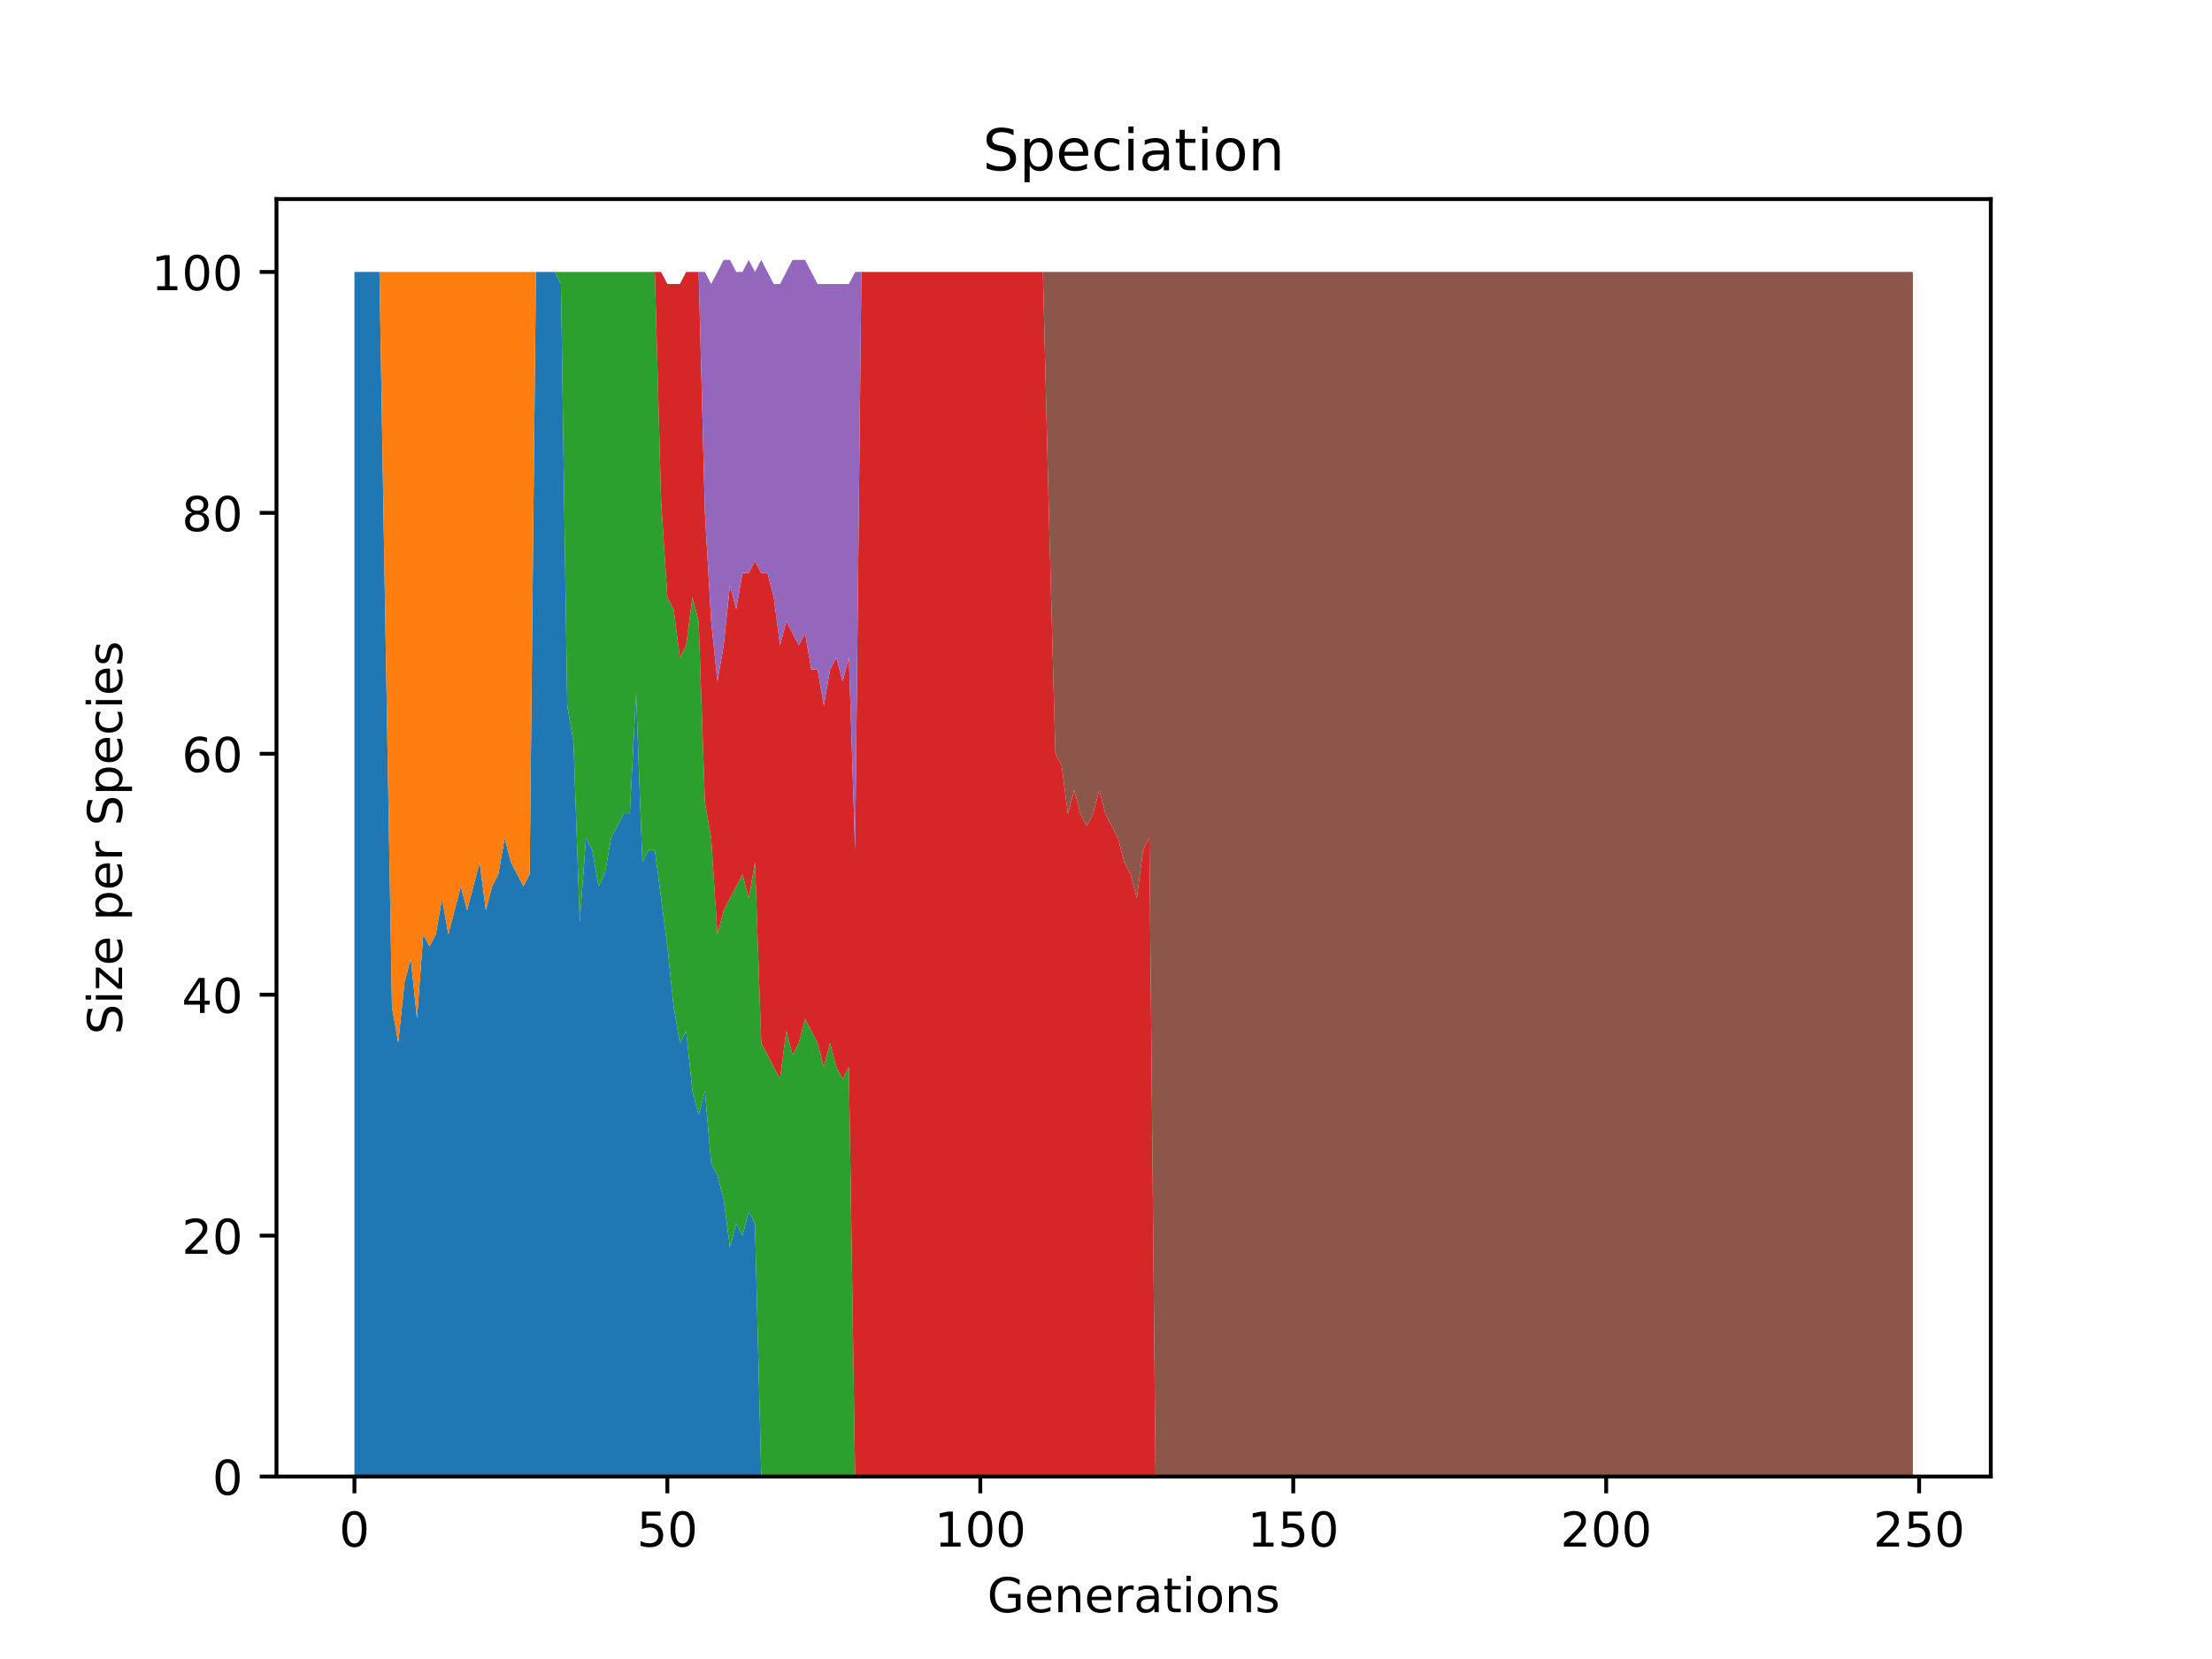 <?xml version="1.0" encoding="utf-8" standalone="no"?>
<!DOCTYPE svg PUBLIC "-//W3C//DTD SVG 1.1//EN"
  "http://www.w3.org/Graphics/SVG/1.1/DTD/svg11.dtd">
<!-- Created with matplotlib (https://matplotlib.org/) -->
<svg height="345.6pt" version="1.1" viewBox="0 0 460.8 345.6" width="460.8pt" xmlns="http://www.w3.org/2000/svg" xmlns:xlink="http://www.w3.org/1999/xlink">
 <defs>
  <style type="text/css">*{stroke-linecap:butt;stroke-linejoin:round;}</style>
 </defs>
 <g id="figure_1">
  <g id="patch_1">
   <path d="M 0 345.6 
L 460.8 345.6 
L 460.8 0 
L 0 0 
z
" style="fill:#ffffff;"/>
  </g>
  <g id="axes_1">
   <g id="patch_2">
    <path d="M 57.6 307.584 
L 414.72 307.584 
L 414.72 41.472 
L 57.6 41.472 
z
" style="fill:#ffffff;"/>
   </g>
   <g id="PolyCollection_1">
    <path clip-path="url(#p60aca2f331)" d="M 73.833 56.653 
L 73.833 307.584 
L 75.137 307.584 
L 76.44 307.584 
L 77.744 307.584 
L 79.048 307.584 
L 80.352 307.584 
L 81.656 307.584 
L 82.96 307.584 
L 84.263 307.584 
L 85.567 307.584 
L 86.871 307.584 
L 88.175 307.584 
L 89.479 307.584 
L 90.783 307.584 
L 92.086 307.584 
L 93.39 307.584 
L 94.694 307.584 
L 95.998 307.584 
L 97.302 307.584 
L 98.606 307.584 
L 99.909 307.584 
L 101.213 307.584 
L 102.517 307.584 
L 103.821 307.584 
L 105.125 307.584 
L 106.429 307.584 
L 107.732 307.584 
L 109.036 307.584 
L 110.34 307.584 
L 111.644 307.584 
L 112.948 307.584 
L 114.252 307.584 
L 115.555 307.584 
L 116.859 307.584 
L 118.163 307.584 
L 119.467 307.584 
L 120.771 307.584 
L 122.075 307.584 
L 123.378 307.584 
L 124.682 307.584 
L 125.986 307.584 
L 127.29 307.584 
L 128.594 307.584 
L 129.898 307.584 
L 131.201 307.584 
L 132.505 307.584 
L 133.809 307.584 
L 135.113 307.584 
L 136.417 307.584 
L 137.721 307.584 
L 139.024 307.584 
L 140.328 307.584 
L 141.632 307.584 
L 142.936 307.584 
L 144.24 307.584 
L 145.544 307.584 
L 146.847 307.584 
L 148.151 307.584 
L 149.455 307.584 
L 150.759 307.584 
L 152.063 307.584 
L 153.367 307.584 
L 154.67 307.584 
L 155.974 307.584 
L 157.278 307.584 
L 158.582 307.584 
L 159.886 307.584 
L 161.19 307.584 
L 162.493 307.584 
L 163.797 307.584 
L 165.101 307.584 
L 166.405 307.584 
L 167.709 307.584 
L 169.013 307.584 
L 170.316 307.584 
L 171.62 307.584 
L 172.924 307.584 
L 174.228 307.584 
L 175.532 307.584 
L 176.836 307.584 
L 178.139 307.584 
L 179.443 307.584 
L 180.747 307.584 
L 182.051 307.584 
L 183.355 307.584 
L 184.659 307.584 
L 185.962 307.584 
L 187.266 307.584 
L 188.57 307.584 
L 189.874 307.584 
L 191.178 307.584 
L 192.482 307.584 
L 193.785 307.584 
L 195.089 307.584 
L 196.393 307.584 
L 197.697 307.584 
L 199.001 307.584 
L 200.305 307.584 
L 201.608 307.584 
L 202.912 307.584 
L 204.216 307.584 
L 205.52 307.584 
L 206.824 307.584 
L 208.128 307.584 
L 209.431 307.584 
L 210.735 307.584 
L 212.039 307.584 
L 213.343 307.584 
L 214.647 307.584 
L 215.951 307.584 
L 217.254 307.584 
L 218.558 307.584 
L 219.862 307.584 
L 221.166 307.584 
L 222.47 307.584 
L 223.774 307.584 
L 225.077 307.584 
L 226.381 307.584 
L 227.685 307.584 
L 228.989 307.584 
L 230.293 307.584 
L 231.597 307.584 
L 232.9 307.584 
L 234.204 307.584 
L 235.508 307.584 
L 236.812 307.584 
L 238.116 307.584 
L 239.42 307.584 
L 240.723 307.584 
L 242.027 307.584 
L 243.331 307.584 
L 244.635 307.584 
L 245.939 307.584 
L 247.243 307.584 
L 248.546 307.584 
L 249.85 307.584 
L 251.154 307.584 
L 252.458 307.584 
L 253.762 307.584 
L 255.066 307.584 
L 256.369 307.584 
L 257.673 307.584 
L 258.977 307.584 
L 260.281 307.584 
L 261.585 307.584 
L 262.889 307.584 
L 264.192 307.584 
L 265.496 307.584 
L 266.8 307.584 
L 268.104 307.584 
L 269.408 307.584 
L 270.712 307.584 
L 272.015 307.584 
L 273.319 307.584 
L 274.623 307.584 
L 275.927 307.584 
L 277.231 307.584 
L 278.535 307.584 
L 279.838 307.584 
L 281.142 307.584 
L 282.446 307.584 
L 283.75 307.584 
L 285.054 307.584 
L 286.358 307.584 
L 287.661 307.584 
L 288.965 307.584 
L 290.269 307.584 
L 291.573 307.584 
L 292.877 307.584 
L 294.181 307.584 
L 295.484 307.584 
L 296.788 307.584 
L 298.092 307.584 
L 299.396 307.584 
L 300.7 307.584 
L 302.004 307.584 
L 303.307 307.584 
L 304.611 307.584 
L 305.915 307.584 
L 307.219 307.584 
L 308.523 307.584 
L 309.827 307.584 
L 311.13 307.584 
L 312.434 307.584 
L 313.738 307.584 
L 315.042 307.584 
L 316.346 307.584 
L 317.65 307.584 
L 318.953 307.584 
L 320.257 307.584 
L 321.561 307.584 
L 322.865 307.584 
L 324.169 307.584 
L 325.473 307.584 
L 326.776 307.584 
L 328.08 307.584 
L 329.384 307.584 
L 330.688 307.584 
L 331.992 307.584 
L 333.296 307.584 
L 334.599 307.584 
L 335.903 307.584 
L 337.207 307.584 
L 338.511 307.584 
L 339.815 307.584 
L 341.119 307.584 
L 342.422 307.584 
L 343.726 307.584 
L 345.03 307.584 
L 346.334 307.584 
L 347.638 307.584 
L 348.942 307.584 
L 350.245 307.584 
L 351.549 307.584 
L 352.853 307.584 
L 354.157 307.584 
L 355.461 307.584 
L 356.765 307.584 
L 358.068 307.584 
L 359.372 307.584 
L 360.676 307.584 
L 361.98 307.584 
L 363.284 307.584 
L 364.588 307.584 
L 365.891 307.584 
L 367.195 307.584 
L 368.499 307.584 
L 369.803 307.584 
L 371.107 307.584 
L 372.411 307.584 
L 373.714 307.584 
L 375.018 307.584 
L 376.322 307.584 
L 377.626 307.584 
L 378.93 307.584 
L 380.234 307.584 
L 381.537 307.584 
L 382.841 307.584 
L 384.145 307.584 
L 385.449 307.584 
L 386.753 307.584 
L 388.057 307.584 
L 389.36 307.584 
L 390.664 307.584 
L 391.968 307.584 
L 393.272 307.584 
L 394.576 307.584 
L 395.88 307.584 
L 397.183 307.584 
L 398.487 307.584 
L 398.487 307.584 
L 398.487 307.584 
L 397.183 307.584 
L 395.88 307.584 
L 394.576 307.584 
L 393.272 307.584 
L 391.968 307.584 
L 390.664 307.584 
L 389.36 307.584 
L 388.057 307.584 
L 386.753 307.584 
L 385.449 307.584 
L 384.145 307.584 
L 382.841 307.584 
L 381.537 307.584 
L 380.234 307.584 
L 378.93 307.584 
L 377.626 307.584 
L 376.322 307.584 
L 375.018 307.584 
L 373.714 307.584 
L 372.411 307.584 
L 371.107 307.584 
L 369.803 307.584 
L 368.499 307.584 
L 367.195 307.584 
L 365.891 307.584 
L 364.588 307.584 
L 363.284 307.584 
L 361.98 307.584 
L 360.676 307.584 
L 359.372 307.584 
L 358.068 307.584 
L 356.765 307.584 
L 355.461 307.584 
L 354.157 307.584 
L 352.853 307.584 
L 351.549 307.584 
L 350.245 307.584 
L 348.942 307.584 
L 347.638 307.584 
L 346.334 307.584 
L 345.03 307.584 
L 343.726 307.584 
L 342.422 307.584 
L 341.119 307.584 
L 339.815 307.584 
L 338.511 307.584 
L 337.207 307.584 
L 335.903 307.584 
L 334.599 307.584 
L 333.296 307.584 
L 331.992 307.584 
L 330.688 307.584 
L 329.384 307.584 
L 328.08 307.584 
L 326.776 307.584 
L 325.473 307.584 
L 324.169 307.584 
L 322.865 307.584 
L 321.561 307.584 
L 320.257 307.584 
L 318.953 307.584 
L 317.65 307.584 
L 316.346 307.584 
L 315.042 307.584 
L 313.738 307.584 
L 312.434 307.584 
L 311.13 307.584 
L 309.827 307.584 
L 308.523 307.584 
L 307.219 307.584 
L 305.915 307.584 
L 304.611 307.584 
L 303.307 307.584 
L 302.004 307.584 
L 300.7 307.584 
L 299.396 307.584 
L 298.092 307.584 
L 296.788 307.584 
L 295.484 307.584 
L 294.181 307.584 
L 292.877 307.584 
L 291.573 307.584 
L 290.269 307.584 
L 288.965 307.584 
L 287.661 307.584 
L 286.358 307.584 
L 285.054 307.584 
L 283.75 307.584 
L 282.446 307.584 
L 281.142 307.584 
L 279.838 307.584 
L 278.535 307.584 
L 277.231 307.584 
L 275.927 307.584 
L 274.623 307.584 
L 273.319 307.584 
L 272.015 307.584 
L 270.712 307.584 
L 269.408 307.584 
L 268.104 307.584 
L 266.8 307.584 
L 265.496 307.584 
L 264.192 307.584 
L 262.889 307.584 
L 261.585 307.584 
L 260.281 307.584 
L 258.977 307.584 
L 257.673 307.584 
L 256.369 307.584 
L 255.066 307.584 
L 253.762 307.584 
L 252.458 307.584 
L 251.154 307.584 
L 249.85 307.584 
L 248.546 307.584 
L 247.243 307.584 
L 245.939 307.584 
L 244.635 307.584 
L 243.331 307.584 
L 242.027 307.584 
L 240.723 307.584 
L 239.42 307.584 
L 238.116 307.584 
L 236.812 307.584 
L 235.508 307.584 
L 234.204 307.584 
L 232.9 307.584 
L 231.597 307.584 
L 230.293 307.584 
L 228.989 307.584 
L 227.685 307.584 
L 226.381 307.584 
L 225.077 307.584 
L 223.774 307.584 
L 222.47 307.584 
L 221.166 307.584 
L 219.862 307.584 
L 218.558 307.584 
L 217.254 307.584 
L 215.951 307.584 
L 214.647 307.584 
L 213.343 307.584 
L 212.039 307.584 
L 210.735 307.584 
L 209.431 307.584 
L 208.128 307.584 
L 206.824 307.584 
L 205.52 307.584 
L 204.216 307.584 
L 202.912 307.584 
L 201.608 307.584 
L 200.305 307.584 
L 199.001 307.584 
L 197.697 307.584 
L 196.393 307.584 
L 195.089 307.584 
L 193.785 307.584 
L 192.482 307.584 
L 191.178 307.584 
L 189.874 307.584 
L 188.57 307.584 
L 187.266 307.584 
L 185.962 307.584 
L 184.659 307.584 
L 183.355 307.584 
L 182.051 307.584 
L 180.747 307.584 
L 179.443 307.584 
L 178.139 307.584 
L 176.836 307.584 
L 175.532 307.584 
L 174.228 307.584 
L 172.924 307.584 
L 171.62 307.584 
L 170.316 307.584 
L 169.013 307.584 
L 167.709 307.584 
L 166.405 307.584 
L 165.101 307.584 
L 163.797 307.584 
L 162.493 307.584 
L 161.19 307.584 
L 159.886 307.584 
L 158.582 307.584 
L 157.278 254.889 
L 155.974 252.379 
L 154.67 257.398 
L 153.367 254.889 
L 152.063 259.907 
L 150.759 249.87 
L 149.455 244.851 
L 148.151 242.342 
L 146.847 227.286 
L 145.544 232.305 
L 144.24 227.286 
L 142.936 214.74 
L 141.632 217.249 
L 140.328 209.721 
L 139.024 197.174 
L 137.721 187.137 
L 136.417 177.1 
L 135.113 177.1 
L 133.809 179.609 
L 132.505 144.479 
L 131.201 169.572 
L 129.898 169.572 
L 128.594 172.081 
L 127.29 174.591 
L 125.986 182.119 
L 124.682 184.628 
L 123.378 177.1 
L 122.075 174.591 
L 120.771 192.156 
L 119.467 154.516 
L 118.163 146.988 
L 116.859 59.163 
L 115.555 56.653 
L 114.252 56.653 
L 112.948 56.653 
L 111.644 56.653 
L 110.34 182.119 
L 109.036 184.628 
L 107.732 182.119 
L 106.429 179.609 
L 105.125 174.591 
L 103.821 182.119 
L 102.517 184.628 
L 101.213 189.647 
L 99.909 179.609 
L 98.606 184.628 
L 97.302 189.647 
L 95.998 184.628 
L 94.694 189.647 
L 93.39 194.665 
L 92.086 187.137 
L 90.783 194.665 
L 89.479 197.174 
L 88.175 194.665 
L 86.871 212.23 
L 85.567 199.684 
L 84.263 204.702 
L 82.96 217.249 
L 81.656 209.721 
L 80.352 134.442 
L 79.048 56.653 
L 77.744 56.653 
L 76.44 56.653 
L 75.137 56.653 
L 73.833 56.653 
z
" style="fill:#1f77b4;"/>
   </g>
   <g id="PolyCollection_2">
    <path clip-path="url(#p60aca2f331)" d="M 73.833 56.653 
L 73.833 56.653 
L 75.137 56.653 
L 76.44 56.653 
L 77.744 56.653 
L 79.048 56.653 
L 80.352 134.442 
L 81.656 209.721 
L 82.96 217.249 
L 84.263 204.702 
L 85.567 199.684 
L 86.871 212.23 
L 88.175 194.665 
L 89.479 197.174 
L 90.783 194.665 
L 92.086 187.137 
L 93.39 194.665 
L 94.694 189.647 
L 95.998 184.628 
L 97.302 189.647 
L 98.606 184.628 
L 99.909 179.609 
L 101.213 189.647 
L 102.517 184.628 
L 103.821 182.119 
L 105.125 174.591 
L 106.429 179.609 
L 107.732 182.119 
L 109.036 184.628 
L 110.34 182.119 
L 111.644 56.653 
L 112.948 56.653 
L 114.252 56.653 
L 115.555 56.653 
L 116.859 59.163 
L 118.163 146.988 
L 119.467 154.516 
L 120.771 192.156 
L 122.075 174.591 
L 123.378 177.1 
L 124.682 184.628 
L 125.986 182.119 
L 127.29 174.591 
L 128.594 172.081 
L 129.898 169.572 
L 131.201 169.572 
L 132.505 144.479 
L 133.809 179.609 
L 135.113 177.1 
L 136.417 177.1 
L 137.721 187.137 
L 139.024 197.174 
L 140.328 209.721 
L 141.632 217.249 
L 142.936 214.74 
L 144.24 227.286 
L 145.544 232.305 
L 146.847 227.286 
L 148.151 242.342 
L 149.455 244.851 
L 150.759 249.87 
L 152.063 259.907 
L 153.367 254.889 
L 154.67 257.398 
L 155.974 252.379 
L 157.278 254.889 
L 158.582 307.584 
L 159.886 307.584 
L 161.19 307.584 
L 162.493 307.584 
L 163.797 307.584 
L 165.101 307.584 
L 166.405 307.584 
L 167.709 307.584 
L 169.013 307.584 
L 170.316 307.584 
L 171.62 307.584 
L 172.924 307.584 
L 174.228 307.584 
L 175.532 307.584 
L 176.836 307.584 
L 178.139 307.584 
L 179.443 307.584 
L 180.747 307.584 
L 182.051 307.584 
L 183.355 307.584 
L 184.659 307.584 
L 185.962 307.584 
L 187.266 307.584 
L 188.57 307.584 
L 189.874 307.584 
L 191.178 307.584 
L 192.482 307.584 
L 193.785 307.584 
L 195.089 307.584 
L 196.393 307.584 
L 197.697 307.584 
L 199.001 307.584 
L 200.305 307.584 
L 201.608 307.584 
L 202.912 307.584 
L 204.216 307.584 
L 205.52 307.584 
L 206.824 307.584 
L 208.128 307.584 
L 209.431 307.584 
L 210.735 307.584 
L 212.039 307.584 
L 213.343 307.584 
L 214.647 307.584 
L 215.951 307.584 
L 217.254 307.584 
L 218.558 307.584 
L 219.862 307.584 
L 221.166 307.584 
L 222.47 307.584 
L 223.774 307.584 
L 225.077 307.584 
L 226.381 307.584 
L 227.685 307.584 
L 228.989 307.584 
L 230.293 307.584 
L 231.597 307.584 
L 232.9 307.584 
L 234.204 307.584 
L 235.508 307.584 
L 236.812 307.584 
L 238.116 307.584 
L 239.42 307.584 
L 240.723 307.584 
L 242.027 307.584 
L 243.331 307.584 
L 244.635 307.584 
L 245.939 307.584 
L 247.243 307.584 
L 248.546 307.584 
L 249.85 307.584 
L 251.154 307.584 
L 252.458 307.584 
L 253.762 307.584 
L 255.066 307.584 
L 256.369 307.584 
L 257.673 307.584 
L 258.977 307.584 
L 260.281 307.584 
L 261.585 307.584 
L 262.889 307.584 
L 264.192 307.584 
L 265.496 307.584 
L 266.8 307.584 
L 268.104 307.584 
L 269.408 307.584 
L 270.712 307.584 
L 272.015 307.584 
L 273.319 307.584 
L 274.623 307.584 
L 275.927 307.584 
L 277.231 307.584 
L 278.535 307.584 
L 279.838 307.584 
L 281.142 307.584 
L 282.446 307.584 
L 283.75 307.584 
L 285.054 307.584 
L 286.358 307.584 
L 287.661 307.584 
L 288.965 307.584 
L 290.269 307.584 
L 291.573 307.584 
L 292.877 307.584 
L 294.181 307.584 
L 295.484 307.584 
L 296.788 307.584 
L 298.092 307.584 
L 299.396 307.584 
L 300.7 307.584 
L 302.004 307.584 
L 303.307 307.584 
L 304.611 307.584 
L 305.915 307.584 
L 307.219 307.584 
L 308.523 307.584 
L 309.827 307.584 
L 311.13 307.584 
L 312.434 307.584 
L 313.738 307.584 
L 315.042 307.584 
L 316.346 307.584 
L 317.65 307.584 
L 318.953 307.584 
L 320.257 307.584 
L 321.561 307.584 
L 322.865 307.584 
L 324.169 307.584 
L 325.473 307.584 
L 326.776 307.584 
L 328.08 307.584 
L 329.384 307.584 
L 330.688 307.584 
L 331.992 307.584 
L 333.296 307.584 
L 334.599 307.584 
L 335.903 307.584 
L 337.207 307.584 
L 338.511 307.584 
L 339.815 307.584 
L 341.119 307.584 
L 342.422 307.584 
L 343.726 307.584 
L 345.03 307.584 
L 346.334 307.584 
L 347.638 307.584 
L 348.942 307.584 
L 350.245 307.584 
L 351.549 307.584 
L 352.853 307.584 
L 354.157 307.584 
L 355.461 307.584 
L 356.765 307.584 
L 358.068 307.584 
L 359.372 307.584 
L 360.676 307.584 
L 361.98 307.584 
L 363.284 307.584 
L 364.588 307.584 
L 365.891 307.584 
L 367.195 307.584 
L 368.499 307.584 
L 369.803 307.584 
L 371.107 307.584 
L 372.411 307.584 
L 373.714 307.584 
L 375.018 307.584 
L 376.322 307.584 
L 377.626 307.584 
L 378.93 307.584 
L 380.234 307.584 
L 381.537 307.584 
L 382.841 307.584 
L 384.145 307.584 
L 385.449 307.584 
L 386.753 307.584 
L 388.057 307.584 
L 389.36 307.584 
L 390.664 307.584 
L 391.968 307.584 
L 393.272 307.584 
L 394.576 307.584 
L 395.88 307.584 
L 397.183 307.584 
L 398.487 307.584 
L 398.487 307.584 
L 398.487 307.584 
L 397.183 307.584 
L 395.88 307.584 
L 394.576 307.584 
L 393.272 307.584 
L 391.968 307.584 
L 390.664 307.584 
L 389.36 307.584 
L 388.057 307.584 
L 386.753 307.584 
L 385.449 307.584 
L 384.145 307.584 
L 382.841 307.584 
L 381.537 307.584 
L 380.234 307.584 
L 378.93 307.584 
L 377.626 307.584 
L 376.322 307.584 
L 375.018 307.584 
L 373.714 307.584 
L 372.411 307.584 
L 371.107 307.584 
L 369.803 307.584 
L 368.499 307.584 
L 367.195 307.584 
L 365.891 307.584 
L 364.588 307.584 
L 363.284 307.584 
L 361.98 307.584 
L 360.676 307.584 
L 359.372 307.584 
L 358.068 307.584 
L 356.765 307.584 
L 355.461 307.584 
L 354.157 307.584 
L 352.853 307.584 
L 351.549 307.584 
L 350.245 307.584 
L 348.942 307.584 
L 347.638 307.584 
L 346.334 307.584 
L 345.03 307.584 
L 343.726 307.584 
L 342.422 307.584 
L 341.119 307.584 
L 339.815 307.584 
L 338.511 307.584 
L 337.207 307.584 
L 335.903 307.584 
L 334.599 307.584 
L 333.296 307.584 
L 331.992 307.584 
L 330.688 307.584 
L 329.384 307.584 
L 328.08 307.584 
L 326.776 307.584 
L 325.473 307.584 
L 324.169 307.584 
L 322.865 307.584 
L 321.561 307.584 
L 320.257 307.584 
L 318.953 307.584 
L 317.65 307.584 
L 316.346 307.584 
L 315.042 307.584 
L 313.738 307.584 
L 312.434 307.584 
L 311.13 307.584 
L 309.827 307.584 
L 308.523 307.584 
L 307.219 307.584 
L 305.915 307.584 
L 304.611 307.584 
L 303.307 307.584 
L 302.004 307.584 
L 300.7 307.584 
L 299.396 307.584 
L 298.092 307.584 
L 296.788 307.584 
L 295.484 307.584 
L 294.181 307.584 
L 292.877 307.584 
L 291.573 307.584 
L 290.269 307.584 
L 288.965 307.584 
L 287.661 307.584 
L 286.358 307.584 
L 285.054 307.584 
L 283.75 307.584 
L 282.446 307.584 
L 281.142 307.584 
L 279.838 307.584 
L 278.535 307.584 
L 277.231 307.584 
L 275.927 307.584 
L 274.623 307.584 
L 273.319 307.584 
L 272.015 307.584 
L 270.712 307.584 
L 269.408 307.584 
L 268.104 307.584 
L 266.8 307.584 
L 265.496 307.584 
L 264.192 307.584 
L 262.889 307.584 
L 261.585 307.584 
L 260.281 307.584 
L 258.977 307.584 
L 257.673 307.584 
L 256.369 307.584 
L 255.066 307.584 
L 253.762 307.584 
L 252.458 307.584 
L 251.154 307.584 
L 249.85 307.584 
L 248.546 307.584 
L 247.243 307.584 
L 245.939 307.584 
L 244.635 307.584 
L 243.331 307.584 
L 242.027 307.584 
L 240.723 307.584 
L 239.42 307.584 
L 238.116 307.584 
L 236.812 307.584 
L 235.508 307.584 
L 234.204 307.584 
L 232.9 307.584 
L 231.597 307.584 
L 230.293 307.584 
L 228.989 307.584 
L 227.685 307.584 
L 226.381 307.584 
L 225.077 307.584 
L 223.774 307.584 
L 222.47 307.584 
L 221.166 307.584 
L 219.862 307.584 
L 218.558 307.584 
L 217.254 307.584 
L 215.951 307.584 
L 214.647 307.584 
L 213.343 307.584 
L 212.039 307.584 
L 210.735 307.584 
L 209.431 307.584 
L 208.128 307.584 
L 206.824 307.584 
L 205.52 307.584 
L 204.216 307.584 
L 202.912 307.584 
L 201.608 307.584 
L 200.305 307.584 
L 199.001 307.584 
L 197.697 307.584 
L 196.393 307.584 
L 195.089 307.584 
L 193.785 307.584 
L 192.482 307.584 
L 191.178 307.584 
L 189.874 307.584 
L 188.57 307.584 
L 187.266 307.584 
L 185.962 307.584 
L 184.659 307.584 
L 183.355 307.584 
L 182.051 307.584 
L 180.747 307.584 
L 179.443 307.584 
L 178.139 307.584 
L 176.836 307.584 
L 175.532 307.584 
L 174.228 307.584 
L 172.924 307.584 
L 171.62 307.584 
L 170.316 307.584 
L 169.013 307.584 
L 167.709 307.584 
L 166.405 307.584 
L 165.101 307.584 
L 163.797 307.584 
L 162.493 307.584 
L 161.19 307.584 
L 159.886 307.584 
L 158.582 307.584 
L 157.278 254.889 
L 155.974 252.379 
L 154.67 257.398 
L 153.367 254.889 
L 152.063 259.907 
L 150.759 249.87 
L 149.455 244.851 
L 148.151 242.342 
L 146.847 227.286 
L 145.544 232.305 
L 144.24 227.286 
L 142.936 214.74 
L 141.632 217.249 
L 140.328 209.721 
L 139.024 197.174 
L 137.721 187.137 
L 136.417 177.1 
L 135.113 177.1 
L 133.809 179.609 
L 132.505 144.479 
L 131.201 169.572 
L 129.898 169.572 
L 128.594 172.081 
L 127.29 174.591 
L 125.986 182.119 
L 124.682 184.628 
L 123.378 177.1 
L 122.075 174.591 
L 120.771 192.156 
L 119.467 154.516 
L 118.163 146.988 
L 116.859 59.163 
L 115.555 56.653 
L 114.252 56.653 
L 112.948 56.653 
L 111.644 56.653 
L 110.34 56.653 
L 109.036 56.653 
L 107.732 56.653 
L 106.429 56.653 
L 105.125 56.653 
L 103.821 56.653 
L 102.517 56.653 
L 101.213 56.653 
L 99.909 56.653 
L 98.606 56.653 
L 97.302 56.653 
L 95.998 56.653 
L 94.694 56.653 
L 93.39 56.653 
L 92.086 56.653 
L 90.783 56.653 
L 89.479 56.653 
L 88.175 56.653 
L 86.871 56.653 
L 85.567 56.653 
L 84.263 56.653 
L 82.96 56.653 
L 81.656 56.653 
L 80.352 56.653 
L 79.048 56.653 
L 77.744 56.653 
L 76.44 56.653 
L 75.137 56.653 
L 73.833 56.653 
z
" style="fill:#ff7f0e;"/>
   </g>
   <g id="PolyCollection_3">
    <path clip-path="url(#p60aca2f331)" d="M 73.833 56.653 
L 73.833 56.653 
L 75.137 56.653 
L 76.44 56.653 
L 77.744 56.653 
L 79.048 56.653 
L 80.352 56.653 
L 81.656 56.653 
L 82.96 56.653 
L 84.263 56.653 
L 85.567 56.653 
L 86.871 56.653 
L 88.175 56.653 
L 89.479 56.653 
L 90.783 56.653 
L 92.086 56.653 
L 93.39 56.653 
L 94.694 56.653 
L 95.998 56.653 
L 97.302 56.653 
L 98.606 56.653 
L 99.909 56.653 
L 101.213 56.653 
L 102.517 56.653 
L 103.821 56.653 
L 105.125 56.653 
L 106.429 56.653 
L 107.732 56.653 
L 109.036 56.653 
L 110.34 56.653 
L 111.644 56.653 
L 112.948 56.653 
L 114.252 56.653 
L 115.555 56.653 
L 116.859 59.163 
L 118.163 146.988 
L 119.467 154.516 
L 120.771 192.156 
L 122.075 174.591 
L 123.378 177.1 
L 124.682 184.628 
L 125.986 182.119 
L 127.29 174.591 
L 128.594 172.081 
L 129.898 169.572 
L 131.201 169.572 
L 132.505 144.479 
L 133.809 179.609 
L 135.113 177.1 
L 136.417 177.1 
L 137.721 187.137 
L 139.024 197.174 
L 140.328 209.721 
L 141.632 217.249 
L 142.936 214.74 
L 144.24 227.286 
L 145.544 232.305 
L 146.847 227.286 
L 148.151 242.342 
L 149.455 244.851 
L 150.759 249.87 
L 152.063 259.907 
L 153.367 254.889 
L 154.67 257.398 
L 155.974 252.379 
L 157.278 254.889 
L 158.582 307.584 
L 159.886 307.584 
L 161.19 307.584 
L 162.493 307.584 
L 163.797 307.584 
L 165.101 307.584 
L 166.405 307.584 
L 167.709 307.584 
L 169.013 307.584 
L 170.316 307.584 
L 171.62 307.584 
L 172.924 307.584 
L 174.228 307.584 
L 175.532 307.584 
L 176.836 307.584 
L 178.139 307.584 
L 179.443 307.584 
L 180.747 307.584 
L 182.051 307.584 
L 183.355 307.584 
L 184.659 307.584 
L 185.962 307.584 
L 187.266 307.584 
L 188.57 307.584 
L 189.874 307.584 
L 191.178 307.584 
L 192.482 307.584 
L 193.785 307.584 
L 195.089 307.584 
L 196.393 307.584 
L 197.697 307.584 
L 199.001 307.584 
L 200.305 307.584 
L 201.608 307.584 
L 202.912 307.584 
L 204.216 307.584 
L 205.52 307.584 
L 206.824 307.584 
L 208.128 307.584 
L 209.431 307.584 
L 210.735 307.584 
L 212.039 307.584 
L 213.343 307.584 
L 214.647 307.584 
L 215.951 307.584 
L 217.254 307.584 
L 218.558 307.584 
L 219.862 307.584 
L 221.166 307.584 
L 222.47 307.584 
L 223.774 307.584 
L 225.077 307.584 
L 226.381 307.584 
L 227.685 307.584 
L 228.989 307.584 
L 230.293 307.584 
L 231.597 307.584 
L 232.9 307.584 
L 234.204 307.584 
L 235.508 307.584 
L 236.812 307.584 
L 238.116 307.584 
L 239.42 307.584 
L 240.723 307.584 
L 242.027 307.584 
L 243.331 307.584 
L 244.635 307.584 
L 245.939 307.584 
L 247.243 307.584 
L 248.546 307.584 
L 249.85 307.584 
L 251.154 307.584 
L 252.458 307.584 
L 253.762 307.584 
L 255.066 307.584 
L 256.369 307.584 
L 257.673 307.584 
L 258.977 307.584 
L 260.281 307.584 
L 261.585 307.584 
L 262.889 307.584 
L 264.192 307.584 
L 265.496 307.584 
L 266.8 307.584 
L 268.104 307.584 
L 269.408 307.584 
L 270.712 307.584 
L 272.015 307.584 
L 273.319 307.584 
L 274.623 307.584 
L 275.927 307.584 
L 277.231 307.584 
L 278.535 307.584 
L 279.838 307.584 
L 281.142 307.584 
L 282.446 307.584 
L 283.75 307.584 
L 285.054 307.584 
L 286.358 307.584 
L 287.661 307.584 
L 288.965 307.584 
L 290.269 307.584 
L 291.573 307.584 
L 292.877 307.584 
L 294.181 307.584 
L 295.484 307.584 
L 296.788 307.584 
L 298.092 307.584 
L 299.396 307.584 
L 300.7 307.584 
L 302.004 307.584 
L 303.307 307.584 
L 304.611 307.584 
L 305.915 307.584 
L 307.219 307.584 
L 308.523 307.584 
L 309.827 307.584 
L 311.13 307.584 
L 312.434 307.584 
L 313.738 307.584 
L 315.042 307.584 
L 316.346 307.584 
L 317.65 307.584 
L 318.953 307.584 
L 320.257 307.584 
L 321.561 307.584 
L 322.865 307.584 
L 324.169 307.584 
L 325.473 307.584 
L 326.776 307.584 
L 328.08 307.584 
L 329.384 307.584 
L 330.688 307.584 
L 331.992 307.584 
L 333.296 307.584 
L 334.599 307.584 
L 335.903 307.584 
L 337.207 307.584 
L 338.511 307.584 
L 339.815 307.584 
L 341.119 307.584 
L 342.422 307.584 
L 343.726 307.584 
L 345.03 307.584 
L 346.334 307.584 
L 347.638 307.584 
L 348.942 307.584 
L 350.245 307.584 
L 351.549 307.584 
L 352.853 307.584 
L 354.157 307.584 
L 355.461 307.584 
L 356.765 307.584 
L 358.068 307.584 
L 359.372 307.584 
L 360.676 307.584 
L 361.98 307.584 
L 363.284 307.584 
L 364.588 307.584 
L 365.891 307.584 
L 367.195 307.584 
L 368.499 307.584 
L 369.803 307.584 
L 371.107 307.584 
L 372.411 307.584 
L 373.714 307.584 
L 375.018 307.584 
L 376.322 307.584 
L 377.626 307.584 
L 378.93 307.584 
L 380.234 307.584 
L 381.537 307.584 
L 382.841 307.584 
L 384.145 307.584 
L 385.449 307.584 
L 386.753 307.584 
L 388.057 307.584 
L 389.36 307.584 
L 390.664 307.584 
L 391.968 307.584 
L 393.272 307.584 
L 394.576 307.584 
L 395.88 307.584 
L 397.183 307.584 
L 398.487 307.584 
L 398.487 307.584 
L 398.487 307.584 
L 397.183 307.584 
L 395.88 307.584 
L 394.576 307.584 
L 393.272 307.584 
L 391.968 307.584 
L 390.664 307.584 
L 389.36 307.584 
L 388.057 307.584 
L 386.753 307.584 
L 385.449 307.584 
L 384.145 307.584 
L 382.841 307.584 
L 381.537 307.584 
L 380.234 307.584 
L 378.93 307.584 
L 377.626 307.584 
L 376.322 307.584 
L 375.018 307.584 
L 373.714 307.584 
L 372.411 307.584 
L 371.107 307.584 
L 369.803 307.584 
L 368.499 307.584 
L 367.195 307.584 
L 365.891 307.584 
L 364.588 307.584 
L 363.284 307.584 
L 361.98 307.584 
L 360.676 307.584 
L 359.372 307.584 
L 358.068 307.584 
L 356.765 307.584 
L 355.461 307.584 
L 354.157 307.584 
L 352.853 307.584 
L 351.549 307.584 
L 350.245 307.584 
L 348.942 307.584 
L 347.638 307.584 
L 346.334 307.584 
L 345.03 307.584 
L 343.726 307.584 
L 342.422 307.584 
L 341.119 307.584 
L 339.815 307.584 
L 338.511 307.584 
L 337.207 307.584 
L 335.903 307.584 
L 334.599 307.584 
L 333.296 307.584 
L 331.992 307.584 
L 330.688 307.584 
L 329.384 307.584 
L 328.08 307.584 
L 326.776 307.584 
L 325.473 307.584 
L 324.169 307.584 
L 322.865 307.584 
L 321.561 307.584 
L 320.257 307.584 
L 318.953 307.584 
L 317.65 307.584 
L 316.346 307.584 
L 315.042 307.584 
L 313.738 307.584 
L 312.434 307.584 
L 311.13 307.584 
L 309.827 307.584 
L 308.523 307.584 
L 307.219 307.584 
L 305.915 307.584 
L 304.611 307.584 
L 303.307 307.584 
L 302.004 307.584 
L 300.7 307.584 
L 299.396 307.584 
L 298.092 307.584 
L 296.788 307.584 
L 295.484 307.584 
L 294.181 307.584 
L 292.877 307.584 
L 291.573 307.584 
L 290.269 307.584 
L 288.965 307.584 
L 287.661 307.584 
L 286.358 307.584 
L 285.054 307.584 
L 283.75 307.584 
L 282.446 307.584 
L 281.142 307.584 
L 279.838 307.584 
L 278.535 307.584 
L 277.231 307.584 
L 275.927 307.584 
L 274.623 307.584 
L 273.319 307.584 
L 272.015 307.584 
L 270.712 307.584 
L 269.408 307.584 
L 268.104 307.584 
L 266.8 307.584 
L 265.496 307.584 
L 264.192 307.584 
L 262.889 307.584 
L 261.585 307.584 
L 260.281 307.584 
L 258.977 307.584 
L 257.673 307.584 
L 256.369 307.584 
L 255.066 307.584 
L 253.762 307.584 
L 252.458 307.584 
L 251.154 307.584 
L 249.85 307.584 
L 248.546 307.584 
L 247.243 307.584 
L 245.939 307.584 
L 244.635 307.584 
L 243.331 307.584 
L 242.027 307.584 
L 240.723 307.584 
L 239.42 307.584 
L 238.116 307.584 
L 236.812 307.584 
L 235.508 307.584 
L 234.204 307.584 
L 232.9 307.584 
L 231.597 307.584 
L 230.293 307.584 
L 228.989 307.584 
L 227.685 307.584 
L 226.381 307.584 
L 225.077 307.584 
L 223.774 307.584 
L 222.47 307.584 
L 221.166 307.584 
L 219.862 307.584 
L 218.558 307.584 
L 217.254 307.584 
L 215.951 307.584 
L 214.647 307.584 
L 213.343 307.584 
L 212.039 307.584 
L 210.735 307.584 
L 209.431 307.584 
L 208.128 307.584 
L 206.824 307.584 
L 205.52 307.584 
L 204.216 307.584 
L 202.912 307.584 
L 201.608 307.584 
L 200.305 307.584 
L 199.001 307.584 
L 197.697 307.584 
L 196.393 307.584 
L 195.089 307.584 
L 193.785 307.584 
L 192.482 307.584 
L 191.178 307.584 
L 189.874 307.584 
L 188.57 307.584 
L 187.266 307.584 
L 185.962 307.584 
L 184.659 307.584 
L 183.355 307.584 
L 182.051 307.584 
L 180.747 307.584 
L 179.443 307.584 
L 178.139 307.584 
L 176.836 222.268 
L 175.532 224.777 
L 174.228 222.268 
L 172.924 217.249 
L 171.62 222.268 
L 170.316 217.249 
L 169.013 214.74 
L 167.709 212.23 
L 166.405 217.249 
L 165.101 219.758 
L 163.797 214.74 
L 162.493 224.777 
L 161.19 222.268 
L 159.886 219.758 
L 158.582 217.249 
L 157.278 179.609 
L 155.974 187.137 
L 154.67 182.119 
L 153.367 184.628 
L 152.063 187.137 
L 150.759 189.647 
L 149.455 194.665 
L 148.151 174.591 
L 146.847 167.063 
L 145.544 129.423 
L 144.24 124.405 
L 142.936 134.442 
L 141.632 136.951 
L 140.328 126.914 
L 139.024 124.405 
L 137.721 104.33 
L 136.417 56.653 
L 135.113 56.653 
L 133.809 56.653 
L 132.505 56.653 
L 131.201 56.653 
L 129.898 56.653 
L 128.594 56.653 
L 127.29 56.653 
L 125.986 56.653 
L 124.682 56.653 
L 123.378 56.653 
L 122.075 56.653 
L 120.771 56.653 
L 119.467 56.653 
L 118.163 56.653 
L 116.859 56.653 
L 115.555 56.653 
L 114.252 56.653 
L 112.948 56.653 
L 111.644 56.653 
L 110.34 56.653 
L 109.036 56.653 
L 107.732 56.653 
L 106.429 56.653 
L 105.125 56.653 
L 103.821 56.653 
L 102.517 56.653 
L 101.213 56.653 
L 99.909 56.653 
L 98.606 56.653 
L 97.302 56.653 
L 95.998 56.653 
L 94.694 56.653 
L 93.39 56.653 
L 92.086 56.653 
L 90.783 56.653 
L 89.479 56.653 
L 88.175 56.653 
L 86.871 56.653 
L 85.567 56.653 
L 84.263 56.653 
L 82.96 56.653 
L 81.656 56.653 
L 80.352 56.653 
L 79.048 56.653 
L 77.744 56.653 
L 76.44 56.653 
L 75.137 56.653 
L 73.833 56.653 
z
" style="fill:#2ca02c;"/>
   </g>
   <g id="PolyCollection_4">
    <path clip-path="url(#p60aca2f331)" d="M 73.833 56.653 
L 73.833 56.653 
L 75.137 56.653 
L 76.44 56.653 
L 77.744 56.653 
L 79.048 56.653 
L 80.352 56.653 
L 81.656 56.653 
L 82.96 56.653 
L 84.263 56.653 
L 85.567 56.653 
L 86.871 56.653 
L 88.175 56.653 
L 89.479 56.653 
L 90.783 56.653 
L 92.086 56.653 
L 93.39 56.653 
L 94.694 56.653 
L 95.998 56.653 
L 97.302 56.653 
L 98.606 56.653 
L 99.909 56.653 
L 101.213 56.653 
L 102.517 56.653 
L 103.821 56.653 
L 105.125 56.653 
L 106.429 56.653 
L 107.732 56.653 
L 109.036 56.653 
L 110.34 56.653 
L 111.644 56.653 
L 112.948 56.653 
L 114.252 56.653 
L 115.555 56.653 
L 116.859 56.653 
L 118.163 56.653 
L 119.467 56.653 
L 120.771 56.653 
L 122.075 56.653 
L 123.378 56.653 
L 124.682 56.653 
L 125.986 56.653 
L 127.29 56.653 
L 128.594 56.653 
L 129.898 56.653 
L 131.201 56.653 
L 132.505 56.653 
L 133.809 56.653 
L 135.113 56.653 
L 136.417 56.653 
L 137.721 104.33 
L 139.024 124.405 
L 140.328 126.914 
L 141.632 136.951 
L 142.936 134.442 
L 144.24 124.405 
L 145.544 129.423 
L 146.847 167.063 
L 148.151 174.591 
L 149.455 194.665 
L 150.759 189.647 
L 152.063 187.137 
L 153.367 184.628 
L 154.67 182.119 
L 155.974 187.137 
L 157.278 179.609 
L 158.582 217.249 
L 159.886 219.758 
L 161.19 222.268 
L 162.493 224.777 
L 163.797 214.74 
L 165.101 219.758 
L 166.405 217.249 
L 167.709 212.23 
L 169.013 214.74 
L 170.316 217.249 
L 171.62 222.268 
L 172.924 217.249 
L 174.228 222.268 
L 175.532 224.777 
L 176.836 222.268 
L 178.139 307.584 
L 179.443 307.584 
L 180.747 307.584 
L 182.051 307.584 
L 183.355 307.584 
L 184.659 307.584 
L 185.962 307.584 
L 187.266 307.584 
L 188.57 307.584 
L 189.874 307.584 
L 191.178 307.584 
L 192.482 307.584 
L 193.785 307.584 
L 195.089 307.584 
L 196.393 307.584 
L 197.697 307.584 
L 199.001 307.584 
L 200.305 307.584 
L 201.608 307.584 
L 202.912 307.584 
L 204.216 307.584 
L 205.52 307.584 
L 206.824 307.584 
L 208.128 307.584 
L 209.431 307.584 
L 210.735 307.584 
L 212.039 307.584 
L 213.343 307.584 
L 214.647 307.584 
L 215.951 307.584 
L 217.254 307.584 
L 218.558 307.584 
L 219.862 307.584 
L 221.166 307.584 
L 222.47 307.584 
L 223.774 307.584 
L 225.077 307.584 
L 226.381 307.584 
L 227.685 307.584 
L 228.989 307.584 
L 230.293 307.584 
L 231.597 307.584 
L 232.9 307.584 
L 234.204 307.584 
L 235.508 307.584 
L 236.812 307.584 
L 238.116 307.584 
L 239.42 307.584 
L 240.723 307.584 
L 242.027 307.584 
L 243.331 307.584 
L 244.635 307.584 
L 245.939 307.584 
L 247.243 307.584 
L 248.546 307.584 
L 249.85 307.584 
L 251.154 307.584 
L 252.458 307.584 
L 253.762 307.584 
L 255.066 307.584 
L 256.369 307.584 
L 257.673 307.584 
L 258.977 307.584 
L 260.281 307.584 
L 261.585 307.584 
L 262.889 307.584 
L 264.192 307.584 
L 265.496 307.584 
L 266.8 307.584 
L 268.104 307.584 
L 269.408 307.584 
L 270.712 307.584 
L 272.015 307.584 
L 273.319 307.584 
L 274.623 307.584 
L 275.927 307.584 
L 277.231 307.584 
L 278.535 307.584 
L 279.838 307.584 
L 281.142 307.584 
L 282.446 307.584 
L 283.75 307.584 
L 285.054 307.584 
L 286.358 307.584 
L 287.661 307.584 
L 288.965 307.584 
L 290.269 307.584 
L 291.573 307.584 
L 292.877 307.584 
L 294.181 307.584 
L 295.484 307.584 
L 296.788 307.584 
L 298.092 307.584 
L 299.396 307.584 
L 300.7 307.584 
L 302.004 307.584 
L 303.307 307.584 
L 304.611 307.584 
L 305.915 307.584 
L 307.219 307.584 
L 308.523 307.584 
L 309.827 307.584 
L 311.13 307.584 
L 312.434 307.584 
L 313.738 307.584 
L 315.042 307.584 
L 316.346 307.584 
L 317.65 307.584 
L 318.953 307.584 
L 320.257 307.584 
L 321.561 307.584 
L 322.865 307.584 
L 324.169 307.584 
L 325.473 307.584 
L 326.776 307.584 
L 328.08 307.584 
L 329.384 307.584 
L 330.688 307.584 
L 331.992 307.584 
L 333.296 307.584 
L 334.599 307.584 
L 335.903 307.584 
L 337.207 307.584 
L 338.511 307.584 
L 339.815 307.584 
L 341.119 307.584 
L 342.422 307.584 
L 343.726 307.584 
L 345.03 307.584 
L 346.334 307.584 
L 347.638 307.584 
L 348.942 307.584 
L 350.245 307.584 
L 351.549 307.584 
L 352.853 307.584 
L 354.157 307.584 
L 355.461 307.584 
L 356.765 307.584 
L 358.068 307.584 
L 359.372 307.584 
L 360.676 307.584 
L 361.98 307.584 
L 363.284 307.584 
L 364.588 307.584 
L 365.891 307.584 
L 367.195 307.584 
L 368.499 307.584 
L 369.803 307.584 
L 371.107 307.584 
L 372.411 307.584 
L 373.714 307.584 
L 375.018 307.584 
L 376.322 307.584 
L 377.626 307.584 
L 378.93 307.584 
L 380.234 307.584 
L 381.537 307.584 
L 382.841 307.584 
L 384.145 307.584 
L 385.449 307.584 
L 386.753 307.584 
L 388.057 307.584 
L 389.36 307.584 
L 390.664 307.584 
L 391.968 307.584 
L 393.272 307.584 
L 394.576 307.584 
L 395.88 307.584 
L 397.183 307.584 
L 398.487 307.584 
L 398.487 307.584 
L 398.487 307.584 
L 397.183 307.584 
L 395.88 307.584 
L 394.576 307.584 
L 393.272 307.584 
L 391.968 307.584 
L 390.664 307.584 
L 389.36 307.584 
L 388.057 307.584 
L 386.753 307.584 
L 385.449 307.584 
L 384.145 307.584 
L 382.841 307.584 
L 381.537 307.584 
L 380.234 307.584 
L 378.93 307.584 
L 377.626 307.584 
L 376.322 307.584 
L 375.018 307.584 
L 373.714 307.584 
L 372.411 307.584 
L 371.107 307.584 
L 369.803 307.584 
L 368.499 307.584 
L 367.195 307.584 
L 365.891 307.584 
L 364.588 307.584 
L 363.284 307.584 
L 361.98 307.584 
L 360.676 307.584 
L 359.372 307.584 
L 358.068 307.584 
L 356.765 307.584 
L 355.461 307.584 
L 354.157 307.584 
L 352.853 307.584 
L 351.549 307.584 
L 350.245 307.584 
L 348.942 307.584 
L 347.638 307.584 
L 346.334 307.584 
L 345.03 307.584 
L 343.726 307.584 
L 342.422 307.584 
L 341.119 307.584 
L 339.815 307.584 
L 338.511 307.584 
L 337.207 307.584 
L 335.903 307.584 
L 334.599 307.584 
L 333.296 307.584 
L 331.992 307.584 
L 330.688 307.584 
L 329.384 307.584 
L 328.08 307.584 
L 326.776 307.584 
L 325.473 307.584 
L 324.169 307.584 
L 322.865 307.584 
L 321.561 307.584 
L 320.257 307.584 
L 318.953 307.584 
L 317.65 307.584 
L 316.346 307.584 
L 315.042 307.584 
L 313.738 307.584 
L 312.434 307.584 
L 311.13 307.584 
L 309.827 307.584 
L 308.523 307.584 
L 307.219 307.584 
L 305.915 307.584 
L 304.611 307.584 
L 303.307 307.584 
L 302.004 307.584 
L 300.7 307.584 
L 299.396 307.584 
L 298.092 307.584 
L 296.788 307.584 
L 295.484 307.584 
L 294.181 307.584 
L 292.877 307.584 
L 291.573 307.584 
L 290.269 307.584 
L 288.965 307.584 
L 287.661 307.584 
L 286.358 307.584 
L 285.054 307.584 
L 283.75 307.584 
L 282.446 307.584 
L 281.142 307.584 
L 279.838 307.584 
L 278.535 307.584 
L 277.231 307.584 
L 275.927 307.584 
L 274.623 307.584 
L 273.319 307.584 
L 272.015 307.584 
L 270.712 307.584 
L 269.408 307.584 
L 268.104 307.584 
L 266.8 307.584 
L 265.496 307.584 
L 264.192 307.584 
L 262.889 307.584 
L 261.585 307.584 
L 260.281 307.584 
L 258.977 307.584 
L 257.673 307.584 
L 256.369 307.584 
L 255.066 307.584 
L 253.762 307.584 
L 252.458 307.584 
L 251.154 307.584 
L 249.85 307.584 
L 248.546 307.584 
L 247.243 307.584 
L 245.939 307.584 
L 244.635 307.584 
L 243.331 307.584 
L 242.027 307.584 
L 240.723 307.584 
L 239.42 174.591 
L 238.116 177.1 
L 236.812 187.137 
L 235.508 182.119 
L 234.204 179.609 
L 232.9 174.591 
L 231.597 172.081 
L 230.293 169.572 
L 228.989 164.554 
L 227.685 169.572 
L 226.381 172.081 
L 225.077 169.572 
L 223.774 164.554 
L 222.47 169.572 
L 221.166 159.535 
L 219.862 157.026 
L 218.558 109.349 
L 217.254 56.653 
L 215.951 56.653 
L 214.647 56.653 
L 213.343 56.653 
L 212.039 56.653 
L 210.735 56.653 
L 209.431 56.653 
L 208.128 56.653 
L 206.824 56.653 
L 205.52 56.653 
L 204.216 56.653 
L 202.912 56.653 
L 201.608 56.653 
L 200.305 56.653 
L 199.001 56.653 
L 197.697 56.653 
L 196.393 56.653 
L 195.089 56.653 
L 193.785 56.653 
L 192.482 56.653 
L 191.178 56.653 
L 189.874 56.653 
L 188.57 56.653 
L 187.266 56.653 
L 185.962 56.653 
L 184.659 56.653 
L 183.355 56.653 
L 182.051 56.653 
L 180.747 56.653 
L 179.443 56.653 
L 178.139 177.1 
L 176.836 136.951 
L 175.532 141.97 
L 174.228 136.951 
L 172.924 139.46 
L 171.62 146.988 
L 170.316 139.46 
L 169.013 139.46 
L 167.709 131.933 
L 166.405 134.442 
L 165.101 131.933 
L 163.797 129.423 
L 162.493 134.442 
L 161.19 124.405 
L 159.886 119.386 
L 158.582 119.386 
L 157.278 116.877 
L 155.974 119.386 
L 154.67 119.386 
L 153.367 126.914 
L 152.063 121.895 
L 150.759 134.442 
L 149.455 141.97 
L 148.151 129.423 
L 146.847 106.839 
L 145.544 56.653 
L 144.24 56.653 
L 142.936 56.653 
L 141.632 59.163 
L 140.328 59.163 
L 139.024 59.163 
L 137.721 56.653 
L 136.417 56.653 
L 135.113 56.653 
L 133.809 56.653 
L 132.505 56.653 
L 131.201 56.653 
L 129.898 56.653 
L 128.594 56.653 
L 127.29 56.653 
L 125.986 56.653 
L 124.682 56.653 
L 123.378 56.653 
L 122.075 56.653 
L 120.771 56.653 
L 119.467 56.653 
L 118.163 56.653 
L 116.859 56.653 
L 115.555 56.653 
L 114.252 56.653 
L 112.948 56.653 
L 111.644 56.653 
L 110.34 56.653 
L 109.036 56.653 
L 107.732 56.653 
L 106.429 56.653 
L 105.125 56.653 
L 103.821 56.653 
L 102.517 56.653 
L 101.213 56.653 
L 99.909 56.653 
L 98.606 56.653 
L 97.302 56.653 
L 95.998 56.653 
L 94.694 56.653 
L 93.39 56.653 
L 92.086 56.653 
L 90.783 56.653 
L 89.479 56.653 
L 88.175 56.653 
L 86.871 56.653 
L 85.567 56.653 
L 84.263 56.653 
L 82.96 56.653 
L 81.656 56.653 
L 80.352 56.653 
L 79.048 56.653 
L 77.744 56.653 
L 76.44 56.653 
L 75.137 56.653 
L 73.833 56.653 
z
" style="fill:#d62728;"/>
   </g>
   <g id="PolyCollection_5">
    <path clip-path="url(#p60aca2f331)" d="M 73.833 56.653 
L 73.833 56.653 
L 75.137 56.653 
L 76.44 56.653 
L 77.744 56.653 
L 79.048 56.653 
L 80.352 56.653 
L 81.656 56.653 
L 82.96 56.653 
L 84.263 56.653 
L 85.567 56.653 
L 86.871 56.653 
L 88.175 56.653 
L 89.479 56.653 
L 90.783 56.653 
L 92.086 56.653 
L 93.39 56.653 
L 94.694 56.653 
L 95.998 56.653 
L 97.302 56.653 
L 98.606 56.653 
L 99.909 56.653 
L 101.213 56.653 
L 102.517 56.653 
L 103.821 56.653 
L 105.125 56.653 
L 106.429 56.653 
L 107.732 56.653 
L 109.036 56.653 
L 110.34 56.653 
L 111.644 56.653 
L 112.948 56.653 
L 114.252 56.653 
L 115.555 56.653 
L 116.859 56.653 
L 118.163 56.653 
L 119.467 56.653 
L 120.771 56.653 
L 122.075 56.653 
L 123.378 56.653 
L 124.682 56.653 
L 125.986 56.653 
L 127.29 56.653 
L 128.594 56.653 
L 129.898 56.653 
L 131.201 56.653 
L 132.505 56.653 
L 133.809 56.653 
L 135.113 56.653 
L 136.417 56.653 
L 137.721 56.653 
L 139.024 59.163 
L 140.328 59.163 
L 141.632 59.163 
L 142.936 56.653 
L 144.24 56.653 
L 145.544 56.653 
L 146.847 106.839 
L 148.151 129.423 
L 149.455 141.97 
L 150.759 134.442 
L 152.063 121.895 
L 153.367 126.914 
L 154.67 119.386 
L 155.974 119.386 
L 157.278 116.877 
L 158.582 119.386 
L 159.886 119.386 
L 161.19 124.405 
L 162.493 134.442 
L 163.797 129.423 
L 165.101 131.933 
L 166.405 134.442 
L 167.709 131.933 
L 169.013 139.46 
L 170.316 139.46 
L 171.62 146.988 
L 172.924 139.46 
L 174.228 136.951 
L 175.532 141.97 
L 176.836 136.951 
L 178.139 177.1 
L 179.443 56.653 
L 180.747 56.653 
L 182.051 56.653 
L 183.355 56.653 
L 184.659 56.653 
L 185.962 56.653 
L 187.266 56.653 
L 188.57 56.653 
L 189.874 56.653 
L 191.178 56.653 
L 192.482 56.653 
L 193.785 56.653 
L 195.089 56.653 
L 196.393 56.653 
L 197.697 56.653 
L 199.001 56.653 
L 200.305 56.653 
L 201.608 56.653 
L 202.912 56.653 
L 204.216 56.653 
L 205.52 56.653 
L 206.824 56.653 
L 208.128 56.653 
L 209.431 56.653 
L 210.735 56.653 
L 212.039 56.653 
L 213.343 56.653 
L 214.647 56.653 
L 215.951 56.653 
L 217.254 56.653 
L 218.558 109.349 
L 219.862 157.026 
L 221.166 159.535 
L 222.47 169.572 
L 223.774 164.554 
L 225.077 169.572 
L 226.381 172.081 
L 227.685 169.572 
L 228.989 164.554 
L 230.293 169.572 
L 231.597 172.081 
L 232.9 174.591 
L 234.204 179.609 
L 235.508 182.119 
L 236.812 187.137 
L 238.116 177.1 
L 239.42 174.591 
L 240.723 307.584 
L 242.027 307.584 
L 243.331 307.584 
L 244.635 307.584 
L 245.939 307.584 
L 247.243 307.584 
L 248.546 307.584 
L 249.85 307.584 
L 251.154 307.584 
L 252.458 307.584 
L 253.762 307.584 
L 255.066 307.584 
L 256.369 307.584 
L 257.673 307.584 
L 258.977 307.584 
L 260.281 307.584 
L 261.585 307.584 
L 262.889 307.584 
L 264.192 307.584 
L 265.496 307.584 
L 266.8 307.584 
L 268.104 307.584 
L 269.408 307.584 
L 270.712 307.584 
L 272.015 307.584 
L 273.319 307.584 
L 274.623 307.584 
L 275.927 307.584 
L 277.231 307.584 
L 278.535 307.584 
L 279.838 307.584 
L 281.142 307.584 
L 282.446 307.584 
L 283.75 307.584 
L 285.054 307.584 
L 286.358 307.584 
L 287.661 307.584 
L 288.965 307.584 
L 290.269 307.584 
L 291.573 307.584 
L 292.877 307.584 
L 294.181 307.584 
L 295.484 307.584 
L 296.788 307.584 
L 298.092 307.584 
L 299.396 307.584 
L 300.7 307.584 
L 302.004 307.584 
L 303.307 307.584 
L 304.611 307.584 
L 305.915 307.584 
L 307.219 307.584 
L 308.523 307.584 
L 309.827 307.584 
L 311.13 307.584 
L 312.434 307.584 
L 313.738 307.584 
L 315.042 307.584 
L 316.346 307.584 
L 317.65 307.584 
L 318.953 307.584 
L 320.257 307.584 
L 321.561 307.584 
L 322.865 307.584 
L 324.169 307.584 
L 325.473 307.584 
L 326.776 307.584 
L 328.08 307.584 
L 329.384 307.584 
L 330.688 307.584 
L 331.992 307.584 
L 333.296 307.584 
L 334.599 307.584 
L 335.903 307.584 
L 337.207 307.584 
L 338.511 307.584 
L 339.815 307.584 
L 341.119 307.584 
L 342.422 307.584 
L 343.726 307.584 
L 345.03 307.584 
L 346.334 307.584 
L 347.638 307.584 
L 348.942 307.584 
L 350.245 307.584 
L 351.549 307.584 
L 352.853 307.584 
L 354.157 307.584 
L 355.461 307.584 
L 356.765 307.584 
L 358.068 307.584 
L 359.372 307.584 
L 360.676 307.584 
L 361.98 307.584 
L 363.284 307.584 
L 364.588 307.584 
L 365.891 307.584 
L 367.195 307.584 
L 368.499 307.584 
L 369.803 307.584 
L 371.107 307.584 
L 372.411 307.584 
L 373.714 307.584 
L 375.018 307.584 
L 376.322 307.584 
L 377.626 307.584 
L 378.93 307.584 
L 380.234 307.584 
L 381.537 307.584 
L 382.841 307.584 
L 384.145 307.584 
L 385.449 307.584 
L 386.753 307.584 
L 388.057 307.584 
L 389.36 307.584 
L 390.664 307.584 
L 391.968 307.584 
L 393.272 307.584 
L 394.576 307.584 
L 395.88 307.584 
L 397.183 307.584 
L 398.487 307.584 
L 398.487 307.584 
L 398.487 307.584 
L 397.183 307.584 
L 395.88 307.584 
L 394.576 307.584 
L 393.272 307.584 
L 391.968 307.584 
L 390.664 307.584 
L 389.36 307.584 
L 388.057 307.584 
L 386.753 307.584 
L 385.449 307.584 
L 384.145 307.584 
L 382.841 307.584 
L 381.537 307.584 
L 380.234 307.584 
L 378.93 307.584 
L 377.626 307.584 
L 376.322 307.584 
L 375.018 307.584 
L 373.714 307.584 
L 372.411 307.584 
L 371.107 307.584 
L 369.803 307.584 
L 368.499 307.584 
L 367.195 307.584 
L 365.891 307.584 
L 364.588 307.584 
L 363.284 307.584 
L 361.98 307.584 
L 360.676 307.584 
L 359.372 307.584 
L 358.068 307.584 
L 356.765 307.584 
L 355.461 307.584 
L 354.157 307.584 
L 352.853 307.584 
L 351.549 307.584 
L 350.245 307.584 
L 348.942 307.584 
L 347.638 307.584 
L 346.334 307.584 
L 345.03 307.584 
L 343.726 307.584 
L 342.422 307.584 
L 341.119 307.584 
L 339.815 307.584 
L 338.511 307.584 
L 337.207 307.584 
L 335.903 307.584 
L 334.599 307.584 
L 333.296 307.584 
L 331.992 307.584 
L 330.688 307.584 
L 329.384 307.584 
L 328.08 307.584 
L 326.776 307.584 
L 325.473 307.584 
L 324.169 307.584 
L 322.865 307.584 
L 321.561 307.584 
L 320.257 307.584 
L 318.953 307.584 
L 317.65 307.584 
L 316.346 307.584 
L 315.042 307.584 
L 313.738 307.584 
L 312.434 307.584 
L 311.13 307.584 
L 309.827 307.584 
L 308.523 307.584 
L 307.219 307.584 
L 305.915 307.584 
L 304.611 307.584 
L 303.307 307.584 
L 302.004 307.584 
L 300.7 307.584 
L 299.396 307.584 
L 298.092 307.584 
L 296.788 307.584 
L 295.484 307.584 
L 294.181 307.584 
L 292.877 307.584 
L 291.573 307.584 
L 290.269 307.584 
L 288.965 307.584 
L 287.661 307.584 
L 286.358 307.584 
L 285.054 307.584 
L 283.75 307.584 
L 282.446 307.584 
L 281.142 307.584 
L 279.838 307.584 
L 278.535 307.584 
L 277.231 307.584 
L 275.927 307.584 
L 274.623 307.584 
L 273.319 307.584 
L 272.015 307.584 
L 270.712 307.584 
L 269.408 307.584 
L 268.104 307.584 
L 266.8 307.584 
L 265.496 307.584 
L 264.192 307.584 
L 262.889 307.584 
L 261.585 307.584 
L 260.281 307.584 
L 258.977 307.584 
L 257.673 307.584 
L 256.369 307.584 
L 255.066 307.584 
L 253.762 307.584 
L 252.458 307.584 
L 251.154 307.584 
L 249.85 307.584 
L 248.546 307.584 
L 247.243 307.584 
L 245.939 307.584 
L 244.635 307.584 
L 243.331 307.584 
L 242.027 307.584 
L 240.723 307.584 
L 239.42 174.591 
L 238.116 177.1 
L 236.812 187.137 
L 235.508 182.119 
L 234.204 179.609 
L 232.9 174.591 
L 231.597 172.081 
L 230.293 169.572 
L 228.989 164.554 
L 227.685 169.572 
L 226.381 172.081 
L 225.077 169.572 
L 223.774 164.554 
L 222.47 169.572 
L 221.166 159.535 
L 219.862 157.026 
L 218.558 109.349 
L 217.254 56.653 
L 215.951 56.653 
L 214.647 56.653 
L 213.343 56.653 
L 212.039 56.653 
L 210.735 56.653 
L 209.431 56.653 
L 208.128 56.653 
L 206.824 56.653 
L 205.52 56.653 
L 204.216 56.653 
L 202.912 56.653 
L 201.608 56.653 
L 200.305 56.653 
L 199.001 56.653 
L 197.697 56.653 
L 196.393 56.653 
L 195.089 56.653 
L 193.785 56.653 
L 192.482 56.653 
L 191.178 56.653 
L 189.874 56.653 
L 188.57 56.653 
L 187.266 56.653 
L 185.962 56.653 
L 184.659 56.653 
L 183.355 56.653 
L 182.051 56.653 
L 180.747 56.653 
L 179.443 56.653 
L 178.139 56.653 
L 176.836 59.163 
L 175.532 59.163 
L 174.228 59.163 
L 172.924 59.163 
L 171.62 59.163 
L 170.316 59.163 
L 169.013 56.653 
L 167.709 54.144 
L 166.405 54.144 
L 165.101 54.144 
L 163.797 56.653 
L 162.493 59.163 
L 161.19 59.163 
L 159.886 56.653 
L 158.582 54.144 
L 157.278 56.653 
L 155.974 54.144 
L 154.67 56.653 
L 153.367 56.653 
L 152.063 54.144 
L 150.759 54.144 
L 149.455 56.653 
L 148.151 59.163 
L 146.847 56.653 
L 145.544 56.653 
L 144.24 56.653 
L 142.936 56.653 
L 141.632 59.163 
L 140.328 59.163 
L 139.024 59.163 
L 137.721 56.653 
L 136.417 56.653 
L 135.113 56.653 
L 133.809 56.653 
L 132.505 56.653 
L 131.201 56.653 
L 129.898 56.653 
L 128.594 56.653 
L 127.29 56.653 
L 125.986 56.653 
L 124.682 56.653 
L 123.378 56.653 
L 122.075 56.653 
L 120.771 56.653 
L 119.467 56.653 
L 118.163 56.653 
L 116.859 56.653 
L 115.555 56.653 
L 114.252 56.653 
L 112.948 56.653 
L 111.644 56.653 
L 110.34 56.653 
L 109.036 56.653 
L 107.732 56.653 
L 106.429 56.653 
L 105.125 56.653 
L 103.821 56.653 
L 102.517 56.653 
L 101.213 56.653 
L 99.909 56.653 
L 98.606 56.653 
L 97.302 56.653 
L 95.998 56.653 
L 94.694 56.653 
L 93.39 56.653 
L 92.086 56.653 
L 90.783 56.653 
L 89.479 56.653 
L 88.175 56.653 
L 86.871 56.653 
L 85.567 56.653 
L 84.263 56.653 
L 82.96 56.653 
L 81.656 56.653 
L 80.352 56.653 
L 79.048 56.653 
L 77.744 56.653 
L 76.44 56.653 
L 75.137 56.653 
L 73.833 56.653 
z
" style="fill:#9467bd;"/>
   </g>
   <g id="PolyCollection_6">
    <path clip-path="url(#p60aca2f331)" d="M 73.833 56.653 
L 73.833 56.653 
L 75.137 56.653 
L 76.44 56.653 
L 77.744 56.653 
L 79.048 56.653 
L 80.352 56.653 
L 81.656 56.653 
L 82.96 56.653 
L 84.263 56.653 
L 85.567 56.653 
L 86.871 56.653 
L 88.175 56.653 
L 89.479 56.653 
L 90.783 56.653 
L 92.086 56.653 
L 93.39 56.653 
L 94.694 56.653 
L 95.998 56.653 
L 97.302 56.653 
L 98.606 56.653 
L 99.909 56.653 
L 101.213 56.653 
L 102.517 56.653 
L 103.821 56.653 
L 105.125 56.653 
L 106.429 56.653 
L 107.732 56.653 
L 109.036 56.653 
L 110.34 56.653 
L 111.644 56.653 
L 112.948 56.653 
L 114.252 56.653 
L 115.555 56.653 
L 116.859 56.653 
L 118.163 56.653 
L 119.467 56.653 
L 120.771 56.653 
L 122.075 56.653 
L 123.378 56.653 
L 124.682 56.653 
L 125.986 56.653 
L 127.29 56.653 
L 128.594 56.653 
L 129.898 56.653 
L 131.201 56.653 
L 132.505 56.653 
L 133.809 56.653 
L 135.113 56.653 
L 136.417 56.653 
L 137.721 56.653 
L 139.024 59.163 
L 140.328 59.163 
L 141.632 59.163 
L 142.936 56.653 
L 144.24 56.653 
L 145.544 56.653 
L 146.847 56.653 
L 148.151 59.163 
L 149.455 56.653 
L 150.759 54.144 
L 152.063 54.144 
L 153.367 56.653 
L 154.67 56.653 
L 155.974 54.144 
L 157.278 56.653 
L 158.582 54.144 
L 159.886 56.653 
L 161.19 59.163 
L 162.493 59.163 
L 163.797 56.653 
L 165.101 54.144 
L 166.405 54.144 
L 167.709 54.144 
L 169.013 56.653 
L 170.316 59.163 
L 171.62 59.163 
L 172.924 59.163 
L 174.228 59.163 
L 175.532 59.163 
L 176.836 59.163 
L 178.139 56.653 
L 179.443 56.653 
L 180.747 56.653 
L 182.051 56.653 
L 183.355 56.653 
L 184.659 56.653 
L 185.962 56.653 
L 187.266 56.653 
L 188.57 56.653 
L 189.874 56.653 
L 191.178 56.653 
L 192.482 56.653 
L 193.785 56.653 
L 195.089 56.653 
L 196.393 56.653 
L 197.697 56.653 
L 199.001 56.653 
L 200.305 56.653 
L 201.608 56.653 
L 202.912 56.653 
L 204.216 56.653 
L 205.52 56.653 
L 206.824 56.653 
L 208.128 56.653 
L 209.431 56.653 
L 210.735 56.653 
L 212.039 56.653 
L 213.343 56.653 
L 214.647 56.653 
L 215.951 56.653 
L 217.254 56.653 
L 218.558 109.349 
L 219.862 157.026 
L 221.166 159.535 
L 222.47 169.572 
L 223.774 164.554 
L 225.077 169.572 
L 226.381 172.081 
L 227.685 169.572 
L 228.989 164.554 
L 230.293 169.572 
L 231.597 172.081 
L 232.9 174.591 
L 234.204 179.609 
L 235.508 182.119 
L 236.812 187.137 
L 238.116 177.1 
L 239.42 174.591 
L 240.723 307.584 
L 242.027 307.584 
L 243.331 307.584 
L 244.635 307.584 
L 245.939 307.584 
L 247.243 307.584 
L 248.546 307.584 
L 249.85 307.584 
L 251.154 307.584 
L 252.458 307.584 
L 253.762 307.584 
L 255.066 307.584 
L 256.369 307.584 
L 257.673 307.584 
L 258.977 307.584 
L 260.281 307.584 
L 261.585 307.584 
L 262.889 307.584 
L 264.192 307.584 
L 265.496 307.584 
L 266.8 307.584 
L 268.104 307.584 
L 269.408 307.584 
L 270.712 307.584 
L 272.015 307.584 
L 273.319 307.584 
L 274.623 307.584 
L 275.927 307.584 
L 277.231 307.584 
L 278.535 307.584 
L 279.838 307.584 
L 281.142 307.584 
L 282.446 307.584 
L 283.75 307.584 
L 285.054 307.584 
L 286.358 307.584 
L 287.661 307.584 
L 288.965 307.584 
L 290.269 307.584 
L 291.573 307.584 
L 292.877 307.584 
L 294.181 307.584 
L 295.484 307.584 
L 296.788 307.584 
L 298.092 307.584 
L 299.396 307.584 
L 300.7 307.584 
L 302.004 307.584 
L 303.307 307.584 
L 304.611 307.584 
L 305.915 307.584 
L 307.219 307.584 
L 308.523 307.584 
L 309.827 307.584 
L 311.13 307.584 
L 312.434 307.584 
L 313.738 307.584 
L 315.042 307.584 
L 316.346 307.584 
L 317.65 307.584 
L 318.953 307.584 
L 320.257 307.584 
L 321.561 307.584 
L 322.865 307.584 
L 324.169 307.584 
L 325.473 307.584 
L 326.776 307.584 
L 328.08 307.584 
L 329.384 307.584 
L 330.688 307.584 
L 331.992 307.584 
L 333.296 307.584 
L 334.599 307.584 
L 335.903 307.584 
L 337.207 307.584 
L 338.511 307.584 
L 339.815 307.584 
L 341.119 307.584 
L 342.422 307.584 
L 343.726 307.584 
L 345.03 307.584 
L 346.334 307.584 
L 347.638 307.584 
L 348.942 307.584 
L 350.245 307.584 
L 351.549 307.584 
L 352.853 307.584 
L 354.157 307.584 
L 355.461 307.584 
L 356.765 307.584 
L 358.068 307.584 
L 359.372 307.584 
L 360.676 307.584 
L 361.98 307.584 
L 363.284 307.584 
L 364.588 307.584 
L 365.891 307.584 
L 367.195 307.584 
L 368.499 307.584 
L 369.803 307.584 
L 371.107 307.584 
L 372.411 307.584 
L 373.714 307.584 
L 375.018 307.584 
L 376.322 307.584 
L 377.626 307.584 
L 378.93 307.584 
L 380.234 307.584 
L 381.537 307.584 
L 382.841 307.584 
L 384.145 307.584 
L 385.449 307.584 
L 386.753 307.584 
L 388.057 307.584 
L 389.36 307.584 
L 390.664 307.584 
L 391.968 307.584 
L 393.272 307.584 
L 394.576 307.584 
L 395.88 307.584 
L 397.183 307.584 
L 398.487 307.584 
L 398.487 56.653 
L 398.487 56.653 
L 397.183 56.653 
L 395.88 56.653 
L 394.576 56.653 
L 393.272 56.653 
L 391.968 56.653 
L 390.664 56.653 
L 389.36 56.653 
L 388.057 56.653 
L 386.753 56.653 
L 385.449 56.653 
L 384.145 56.653 
L 382.841 56.653 
L 381.537 56.653 
L 380.234 56.653 
L 378.93 56.653 
L 377.626 56.653 
L 376.322 56.653 
L 375.018 56.653 
L 373.714 56.653 
L 372.411 56.653 
L 371.107 56.653 
L 369.803 56.653 
L 368.499 56.653 
L 367.195 56.653 
L 365.891 56.653 
L 364.588 56.653 
L 363.284 56.653 
L 361.98 56.653 
L 360.676 56.653 
L 359.372 56.653 
L 358.068 56.653 
L 356.765 56.653 
L 355.461 56.653 
L 354.157 56.653 
L 352.853 56.653 
L 351.549 56.653 
L 350.245 56.653 
L 348.942 56.653 
L 347.638 56.653 
L 346.334 56.653 
L 345.03 56.653 
L 343.726 56.653 
L 342.422 56.653 
L 341.119 56.653 
L 339.815 56.653 
L 338.511 56.653 
L 337.207 56.653 
L 335.903 56.653 
L 334.599 56.653 
L 333.296 56.653 
L 331.992 56.653 
L 330.688 56.653 
L 329.384 56.653 
L 328.08 56.653 
L 326.776 56.653 
L 325.473 56.653 
L 324.169 56.653 
L 322.865 56.653 
L 321.561 56.653 
L 320.257 56.653 
L 318.953 56.653 
L 317.65 56.653 
L 316.346 56.653 
L 315.042 56.653 
L 313.738 56.653 
L 312.434 56.653 
L 311.13 56.653 
L 309.827 56.653 
L 308.523 56.653 
L 307.219 56.653 
L 305.915 56.653 
L 304.611 56.653 
L 303.307 56.653 
L 302.004 56.653 
L 300.7 56.653 
L 299.396 56.653 
L 298.092 56.653 
L 296.788 56.653 
L 295.484 56.653 
L 294.181 56.653 
L 292.877 56.653 
L 291.573 56.653 
L 290.269 56.653 
L 288.965 56.653 
L 287.661 56.653 
L 286.358 56.653 
L 285.054 56.653 
L 283.75 56.653 
L 282.446 56.653 
L 281.142 56.653 
L 279.838 56.653 
L 278.535 56.653 
L 277.231 56.653 
L 275.927 56.653 
L 274.623 56.653 
L 273.319 56.653 
L 272.015 56.653 
L 270.712 56.653 
L 269.408 56.653 
L 268.104 56.653 
L 266.8 56.653 
L 265.496 56.653 
L 264.192 56.653 
L 262.889 56.653 
L 261.585 56.653 
L 260.281 56.653 
L 258.977 56.653 
L 257.673 56.653 
L 256.369 56.653 
L 255.066 56.653 
L 253.762 56.653 
L 252.458 56.653 
L 251.154 56.653 
L 249.85 56.653 
L 248.546 56.653 
L 247.243 56.653 
L 245.939 56.653 
L 244.635 56.653 
L 243.331 56.653 
L 242.027 56.653 
L 240.723 56.653 
L 239.42 56.653 
L 238.116 56.653 
L 236.812 56.653 
L 235.508 56.653 
L 234.204 56.653 
L 232.9 56.653 
L 231.597 56.653 
L 230.293 56.653 
L 228.989 56.653 
L 227.685 56.653 
L 226.381 56.653 
L 225.077 56.653 
L 223.774 56.653 
L 222.47 56.653 
L 221.166 56.653 
L 219.862 56.653 
L 218.558 56.653 
L 217.254 56.653 
L 215.951 56.653 
L 214.647 56.653 
L 213.343 56.653 
L 212.039 56.653 
L 210.735 56.653 
L 209.431 56.653 
L 208.128 56.653 
L 206.824 56.653 
L 205.52 56.653 
L 204.216 56.653 
L 202.912 56.653 
L 201.608 56.653 
L 200.305 56.653 
L 199.001 56.653 
L 197.697 56.653 
L 196.393 56.653 
L 195.089 56.653 
L 193.785 56.653 
L 192.482 56.653 
L 191.178 56.653 
L 189.874 56.653 
L 188.57 56.653 
L 187.266 56.653 
L 185.962 56.653 
L 184.659 56.653 
L 183.355 56.653 
L 182.051 56.653 
L 180.747 56.653 
L 179.443 56.653 
L 178.139 56.653 
L 176.836 59.163 
L 175.532 59.163 
L 174.228 59.163 
L 172.924 59.163 
L 171.62 59.163 
L 170.316 59.163 
L 169.013 56.653 
L 167.709 54.144 
L 166.405 54.144 
L 165.101 54.144 
L 163.797 56.653 
L 162.493 59.163 
L 161.19 59.163 
L 159.886 56.653 
L 158.582 54.144 
L 157.278 56.653 
L 155.974 54.144 
L 154.67 56.653 
L 153.367 56.653 
L 152.063 54.144 
L 150.759 54.144 
L 149.455 56.653 
L 148.151 59.163 
L 146.847 56.653 
L 145.544 56.653 
L 144.24 56.653 
L 142.936 56.653 
L 141.632 59.163 
L 140.328 59.163 
L 139.024 59.163 
L 137.721 56.653 
L 136.417 56.653 
L 135.113 56.653 
L 133.809 56.653 
L 132.505 56.653 
L 131.201 56.653 
L 129.898 56.653 
L 128.594 56.653 
L 127.29 56.653 
L 125.986 56.653 
L 124.682 56.653 
L 123.378 56.653 
L 122.075 56.653 
L 120.771 56.653 
L 119.467 56.653 
L 118.163 56.653 
L 116.859 56.653 
L 115.555 56.653 
L 114.252 56.653 
L 112.948 56.653 
L 111.644 56.653 
L 110.34 56.653 
L 109.036 56.653 
L 107.732 56.653 
L 106.429 56.653 
L 105.125 56.653 
L 103.821 56.653 
L 102.517 56.653 
L 101.213 56.653 
L 99.909 56.653 
L 98.606 56.653 
L 97.302 56.653 
L 95.998 56.653 
L 94.694 56.653 
L 93.39 56.653 
L 92.086 56.653 
L 90.783 56.653 
L 89.479 56.653 
L 88.175 56.653 
L 86.871 56.653 
L 85.567 56.653 
L 84.263 56.653 
L 82.96 56.653 
L 81.656 56.653 
L 80.352 56.653 
L 79.048 56.653 
L 77.744 56.653 
L 76.44 56.653 
L 75.137 56.653 
L 73.833 56.653 
z
" style="fill:#8c564b;"/>
   </g>
   <g id="matplotlib.axis_1">
    <g id="xtick_1">
     <g id="line2d_1">
      <defs>
       <path d="M 0 0 
L 0 3.5 
" id="mfb580b377f" style="stroke:#000000;stroke-width:0.8;"/>
      </defs>
      <g>
       <use style="stroke:#000000;stroke-width:0.8;" x="73.833" xlink:href="#mfb580b377f" y="307.584"/>
      </g>
     </g>
     <g id="text_1">
      <!-- 0 -->
      <g transform="translate(70.651 322.182)scale(0.1 -0.1)">
       <defs>
        <path d="M 31.781 66.406 
Q 24.172 66.406 20.328 58.906 
Q 16.5 51.422 16.5 36.375 
Q 16.5 21.391 20.328 13.891 
Q 24.172 6.391 31.781 6.391 
Q 39.453 6.391 43.281 13.891 
Q 47.125 21.391 47.125 36.375 
Q 47.125 51.422 43.281 58.906 
Q 39.453 66.406 31.781 66.406 
z
M 31.781 74.219 
Q 44.047 74.219 50.516 64.516 
Q 56.984 54.828 56.984 36.375 
Q 56.984 17.969 50.516 8.266 
Q 44.047 -1.422 31.781 -1.422 
Q 19.531 -1.422 13.062 8.266 
Q 6.594 17.969 6.594 36.375 
Q 6.594 54.828 13.062 64.516 
Q 19.531 74.219 31.781 74.219 
z
" id="DejaVuSans-48"/>
       </defs>
       <use xlink:href="#DejaVuSans-48"/>
      </g>
     </g>
    </g>
    <g id="xtick_2">
     <g id="line2d_2">
      <g>
       <use style="stroke:#000000;stroke-width:0.8;" x="139.024" xlink:href="#mfb580b377f" y="307.584"/>
      </g>
     </g>
     <g id="text_2">
      <!-- 50 -->
      <g transform="translate(132.662 322.182)scale(0.1 -0.1)">
       <defs>
        <path d="M 10.797 72.906 
L 49.516 72.906 
L 49.516 64.594 
L 19.828 64.594 
L 19.828 46.734 
Q 21.969 47.469 24.109 47.828 
Q 26.266 48.188 28.422 48.188 
Q 40.625 48.188 47.75 41.5 
Q 54.891 34.812 54.891 23.391 
Q 54.891 11.625 47.562 5.094 
Q 40.234 -1.422 26.906 -1.422 
Q 22.312 -1.422 17.547 -0.641 
Q 12.797 0.141 7.719 1.703 
L 7.719 11.625 
Q 12.109 9.234 16.797 8.062 
Q 21.484 6.891 26.703 6.891 
Q 35.156 6.891 40.078 11.328 
Q 45.016 15.766 45.016 23.391 
Q 45.016 31 40.078 35.438 
Q 35.156 39.891 26.703 39.891 
Q 22.75 39.891 18.812 39.016 
Q 14.891 38.141 10.797 36.281 
z
" id="DejaVuSans-53"/>
       </defs>
       <use xlink:href="#DejaVuSans-53"/>
       <use x="63.623" xlink:href="#DejaVuSans-48"/>
      </g>
     </g>
    </g>
    <g id="xtick_3">
     <g id="line2d_3">
      <g>
       <use style="stroke:#000000;stroke-width:0.8;" x="204.216" xlink:href="#mfb580b377f" y="307.584"/>
      </g>
     </g>
     <g id="text_3">
      <!-- 100 -->
      <g transform="translate(194.672 322.182)scale(0.1 -0.1)">
       <defs>
        <path d="M 12.406 8.297 
L 28.516 8.297 
L 28.516 63.922 
L 10.984 60.406 
L 10.984 69.391 
L 28.422 72.906 
L 38.281 72.906 
L 38.281 8.297 
L 54.391 8.297 
L 54.391 0 
L 12.406 0 
z
" id="DejaVuSans-49"/>
       </defs>
       <use xlink:href="#DejaVuSans-49"/>
       <use x="63.623" xlink:href="#DejaVuSans-48"/>
       <use x="127.246" xlink:href="#DejaVuSans-48"/>
      </g>
     </g>
    </g>
    <g id="xtick_4">
     <g id="line2d_4">
      <g>
       <use style="stroke:#000000;stroke-width:0.8;" x="269.408" xlink:href="#mfb580b377f" y="307.584"/>
      </g>
     </g>
     <g id="text_4">
      <!-- 150 -->
      <g transform="translate(259.864 322.182)scale(0.1 -0.1)">
       <use xlink:href="#DejaVuSans-49"/>
       <use x="63.623" xlink:href="#DejaVuSans-53"/>
       <use x="127.246" xlink:href="#DejaVuSans-48"/>
      </g>
     </g>
    </g>
    <g id="xtick_5">
     <g id="line2d_5">
      <g>
       <use style="stroke:#000000;stroke-width:0.8;" x="334.599" xlink:href="#mfb580b377f" y="307.584"/>
      </g>
     </g>
     <g id="text_5">
      <!-- 200 -->
      <g transform="translate(325.056 322.182)scale(0.1 -0.1)">
       <defs>
        <path d="M 19.188 8.297 
L 53.609 8.297 
L 53.609 0 
L 7.328 0 
L 7.328 8.297 
Q 12.938 14.109 22.625 23.891 
Q 32.328 33.688 34.812 36.531 
Q 39.547 41.844 41.422 45.531 
Q 43.312 49.219 43.312 52.781 
Q 43.312 58.594 39.234 62.25 
Q 35.156 65.922 28.609 65.922 
Q 23.969 65.922 18.812 64.312 
Q 13.672 62.703 7.812 59.422 
L 7.812 69.391 
Q 13.766 71.781 18.938 73 
Q 24.125 74.219 28.422 74.219 
Q 39.75 74.219 46.484 68.547 
Q 53.219 62.891 53.219 53.422 
Q 53.219 48.922 51.531 44.891 
Q 49.859 40.875 45.406 35.406 
Q 44.188 33.984 37.641 27.219 
Q 31.109 20.453 19.188 8.297 
z
" id="DejaVuSans-50"/>
       </defs>
       <use xlink:href="#DejaVuSans-50"/>
       <use x="63.623" xlink:href="#DejaVuSans-48"/>
       <use x="127.246" xlink:href="#DejaVuSans-48"/>
      </g>
     </g>
    </g>
    <g id="xtick_6">
     <g id="line2d_6">
      <g>
       <use style="stroke:#000000;stroke-width:0.8;" x="399.791" xlink:href="#mfb580b377f" y="307.584"/>
      </g>
     </g>
     <g id="text_6">
      <!-- 250 -->
      <g transform="translate(390.247 322.182)scale(0.1 -0.1)">
       <use xlink:href="#DejaVuSans-50"/>
       <use x="63.623" xlink:href="#DejaVuSans-53"/>
       <use x="127.246" xlink:href="#DejaVuSans-48"/>
      </g>
     </g>
    </g>
    <g id="text_7">
     <!-- Generations -->
     <g transform="translate(205.662 335.861)scale(0.1 -0.1)">
      <defs>
       <path d="M 59.516 10.406 
L 59.516 29.984 
L 43.406 29.984 
L 43.406 38.094 
L 69.281 38.094 
L 69.281 6.781 
Q 63.578 2.734 56.688 0.656 
Q 49.812 -1.422 42 -1.422 
Q 24.906 -1.422 15.25 8.562 
Q 5.609 18.562 5.609 36.375 
Q 5.609 54.25 15.25 64.234 
Q 24.906 74.219 42 74.219 
Q 49.125 74.219 55.547 72.453 
Q 61.969 70.703 67.391 67.281 
L 67.391 56.781 
Q 61.922 61.422 55.766 63.766 
Q 49.609 66.109 42.828 66.109 
Q 29.438 66.109 22.719 58.641 
Q 16.016 51.172 16.016 36.375 
Q 16.016 21.625 22.719 14.156 
Q 29.438 6.688 42.828 6.688 
Q 48.047 6.688 52.141 7.594 
Q 56.25 8.5 59.516 10.406 
z
" id="DejaVuSans-71"/>
       <path d="M 56.203 29.594 
L 56.203 25.203 
L 14.891 25.203 
Q 15.484 15.922 20.484 11.062 
Q 25.484 6.203 34.422 6.203 
Q 39.594 6.203 44.453 7.469 
Q 49.312 8.734 54.109 11.281 
L 54.109 2.781 
Q 49.266 0.734 44.188 -0.344 
Q 39.109 -1.422 33.891 -1.422 
Q 20.797 -1.422 13.156 6.188 
Q 5.516 13.812 5.516 26.812 
Q 5.516 40.234 12.766 48.109 
Q 20.016 56 32.328 56 
Q 43.359 56 49.781 48.891 
Q 56.203 41.797 56.203 29.594 
z
M 47.219 32.234 
Q 47.125 39.594 43.094 43.984 
Q 39.062 48.391 32.422 48.391 
Q 24.906 48.391 20.391 44.141 
Q 15.875 39.891 15.188 32.172 
z
" id="DejaVuSans-101"/>
       <path d="M 54.891 33.016 
L 54.891 0 
L 45.906 0 
L 45.906 32.719 
Q 45.906 40.484 42.875 44.328 
Q 39.844 48.188 33.797 48.188 
Q 26.516 48.188 22.312 43.547 
Q 18.109 38.922 18.109 30.906 
L 18.109 0 
L 9.078 0 
L 9.078 54.688 
L 18.109 54.688 
L 18.109 46.188 
Q 21.344 51.125 25.703 53.562 
Q 30.078 56 35.797 56 
Q 45.219 56 50.047 50.172 
Q 54.891 44.344 54.891 33.016 
z
" id="DejaVuSans-110"/>
       <path d="M 41.109 46.297 
Q 39.594 47.172 37.812 47.578 
Q 36.031 48 33.891 48 
Q 26.266 48 22.188 43.047 
Q 18.109 38.094 18.109 28.812 
L 18.109 0 
L 9.078 0 
L 9.078 54.688 
L 18.109 54.688 
L 18.109 46.188 
Q 20.953 51.172 25.484 53.578 
Q 30.031 56 36.531 56 
Q 37.453 56 38.578 55.875 
Q 39.703 55.766 41.062 55.516 
z
" id="DejaVuSans-114"/>
       <path d="M 34.281 27.484 
Q 23.391 27.484 19.188 25 
Q 14.984 22.516 14.984 16.5 
Q 14.984 11.719 18.141 8.906 
Q 21.297 6.109 26.703 6.109 
Q 34.188 6.109 38.703 11.406 
Q 43.219 16.703 43.219 25.484 
L 43.219 27.484 
z
M 52.203 31.203 
L 52.203 0 
L 43.219 0 
L 43.219 8.297 
Q 40.141 3.328 35.547 0.953 
Q 30.953 -1.422 24.312 -1.422 
Q 15.922 -1.422 10.953 3.297 
Q 6 8.016 6 15.922 
Q 6 25.141 12.172 29.828 
Q 18.359 34.516 30.609 34.516 
L 43.219 34.516 
L 43.219 35.406 
Q 43.219 41.609 39.141 45 
Q 35.062 48.391 27.688 48.391 
Q 23 48.391 18.547 47.266 
Q 14.109 46.141 10.016 43.891 
L 10.016 52.203 
Q 14.938 54.109 19.578 55.047 
Q 24.219 56 28.609 56 
Q 40.484 56 46.344 49.844 
Q 52.203 43.703 52.203 31.203 
z
" id="DejaVuSans-97"/>
       <path d="M 18.312 70.219 
L 18.312 54.688 
L 36.812 54.688 
L 36.812 47.703 
L 18.312 47.703 
L 18.312 18.016 
Q 18.312 11.328 20.141 9.422 
Q 21.969 7.516 27.594 7.516 
L 36.812 7.516 
L 36.812 0 
L 27.594 0 
Q 17.188 0 13.234 3.875 
Q 9.281 7.766 9.281 18.016 
L 9.281 47.703 
L 2.688 47.703 
L 2.688 54.688 
L 9.281 54.688 
L 9.281 70.219 
z
" id="DejaVuSans-116"/>
       <path d="M 9.422 54.688 
L 18.406 54.688 
L 18.406 0 
L 9.422 0 
z
M 9.422 75.984 
L 18.406 75.984 
L 18.406 64.594 
L 9.422 64.594 
z
" id="DejaVuSans-105"/>
       <path d="M 30.609 48.391 
Q 23.391 48.391 19.188 42.75 
Q 14.984 37.109 14.984 27.297 
Q 14.984 17.484 19.156 11.844 
Q 23.344 6.203 30.609 6.203 
Q 37.797 6.203 41.984 11.859 
Q 46.188 17.531 46.188 27.297 
Q 46.188 37.016 41.984 42.703 
Q 37.797 48.391 30.609 48.391 
z
M 30.609 56 
Q 42.328 56 49.016 48.375 
Q 55.719 40.766 55.719 27.297 
Q 55.719 13.875 49.016 6.219 
Q 42.328 -1.422 30.609 -1.422 
Q 18.844 -1.422 12.172 6.219 
Q 5.516 13.875 5.516 27.297 
Q 5.516 40.766 12.172 48.375 
Q 18.844 56 30.609 56 
z
" id="DejaVuSans-111"/>
       <path d="M 44.281 53.078 
L 44.281 44.578 
Q 40.484 46.531 36.375 47.5 
Q 32.281 48.484 27.875 48.484 
Q 21.188 48.484 17.844 46.438 
Q 14.5 44.391 14.5 40.281 
Q 14.5 37.156 16.891 35.375 
Q 19.281 33.594 26.516 31.984 
L 29.594 31.297 
Q 39.156 29.25 43.188 25.516 
Q 47.219 21.781 47.219 15.094 
Q 47.219 7.469 41.188 3.016 
Q 35.156 -1.422 24.609 -1.422 
Q 20.219 -1.422 15.453 -0.562 
Q 10.688 0.297 5.422 2 
L 5.422 11.281 
Q 10.406 8.688 15.234 7.391 
Q 20.062 6.109 24.812 6.109 
Q 31.156 6.109 34.562 8.281 
Q 37.984 10.453 37.984 14.406 
Q 37.984 18.062 35.516 20.016 
Q 33.062 21.969 24.703 23.781 
L 21.578 24.516 
Q 13.234 26.266 9.516 29.906 
Q 5.812 33.547 5.812 39.891 
Q 5.812 47.609 11.281 51.797 
Q 16.75 56 26.812 56 
Q 31.781 56 36.172 55.266 
Q 40.578 54.547 44.281 53.078 
z
" id="DejaVuSans-115"/>
      </defs>
      <use xlink:href="#DejaVuSans-71"/>
      <use x="77.49" xlink:href="#DejaVuSans-101"/>
      <use x="139.014" xlink:href="#DejaVuSans-110"/>
      <use x="202.393" xlink:href="#DejaVuSans-101"/>
      <use x="263.916" xlink:href="#DejaVuSans-114"/>
      <use x="305.029" xlink:href="#DejaVuSans-97"/>
      <use x="366.309" xlink:href="#DejaVuSans-116"/>
      <use x="405.518" xlink:href="#DejaVuSans-105"/>
      <use x="433.301" xlink:href="#DejaVuSans-111"/>
      <use x="494.482" xlink:href="#DejaVuSans-110"/>
      <use x="557.861" xlink:href="#DejaVuSans-115"/>
     </g>
    </g>
   </g>
   <g id="matplotlib.axis_2">
    <g id="ytick_1">
     <g id="line2d_7">
      <defs>
       <path d="M 0 0 
L -3.5 0 
" id="md361df66c4" style="stroke:#000000;stroke-width:0.8;"/>
      </defs>
      <g>
       <use style="stroke:#000000;stroke-width:0.8;" x="57.6" xlink:href="#md361df66c4" y="307.584"/>
      </g>
     </g>
     <g id="text_8">
      <!-- 0 -->
      <g transform="translate(44.237 311.383)scale(0.1 -0.1)">
       <use xlink:href="#DejaVuSans-48"/>
      </g>
     </g>
    </g>
    <g id="ytick_2">
     <g id="line2d_8">
      <g>
       <use style="stroke:#000000;stroke-width:0.8;" x="57.6" xlink:href="#md361df66c4" y="257.398"/>
      </g>
     </g>
     <g id="text_9">
      <!-- 20 -->
      <g transform="translate(37.875 261.197)scale(0.1 -0.1)">
       <use xlink:href="#DejaVuSans-50"/>
       <use x="63.623" xlink:href="#DejaVuSans-48"/>
      </g>
     </g>
    </g>
    <g id="ytick_3">
     <g id="line2d_9">
      <g>
       <use style="stroke:#000000;stroke-width:0.8;" x="57.6" xlink:href="#md361df66c4" y="207.212"/>
      </g>
     </g>
     <g id="text_10">
      <!-- 40 -->
      <g transform="translate(37.875 211.011)scale(0.1 -0.1)">
       <defs>
        <path d="M 37.797 64.312 
L 12.891 25.391 
L 37.797 25.391 
z
M 35.203 72.906 
L 47.609 72.906 
L 47.609 25.391 
L 58.016 25.391 
L 58.016 17.188 
L 47.609 17.188 
L 47.609 0 
L 37.797 0 
L 37.797 17.188 
L 4.891 17.188 
L 4.891 26.703 
z
" id="DejaVuSans-52"/>
       </defs>
       <use xlink:href="#DejaVuSans-52"/>
       <use x="63.623" xlink:href="#DejaVuSans-48"/>
      </g>
     </g>
    </g>
    <g id="ytick_4">
     <g id="line2d_10">
      <g>
       <use style="stroke:#000000;stroke-width:0.8;" x="57.6" xlink:href="#md361df66c4" y="157.026"/>
      </g>
     </g>
     <g id="text_11">
      <!-- 60 -->
      <g transform="translate(37.875 160.825)scale(0.1 -0.1)">
       <defs>
        <path d="M 33.016 40.375 
Q 26.375 40.375 22.484 35.828 
Q 18.609 31.297 18.609 23.391 
Q 18.609 15.531 22.484 10.953 
Q 26.375 6.391 33.016 6.391 
Q 39.656 6.391 43.531 10.953 
Q 47.406 15.531 47.406 23.391 
Q 47.406 31.297 43.531 35.828 
Q 39.656 40.375 33.016 40.375 
z
M 52.594 71.297 
L 52.594 62.312 
Q 48.875 64.062 45.094 64.984 
Q 41.312 65.922 37.594 65.922 
Q 27.828 65.922 22.672 59.328 
Q 17.531 52.734 16.797 39.406 
Q 19.672 43.656 24.016 45.922 
Q 28.375 48.188 33.594 48.188 
Q 44.578 48.188 50.953 41.516 
Q 57.328 34.859 57.328 23.391 
Q 57.328 12.156 50.688 5.359 
Q 44.047 -1.422 33.016 -1.422 
Q 20.359 -1.422 13.672 8.266 
Q 6.984 17.969 6.984 36.375 
Q 6.984 53.656 15.188 63.938 
Q 23.391 74.219 37.203 74.219 
Q 40.922 74.219 44.703 73.484 
Q 48.484 72.75 52.594 71.297 
z
" id="DejaVuSans-54"/>
       </defs>
       <use xlink:href="#DejaVuSans-54"/>
       <use x="63.623" xlink:href="#DejaVuSans-48"/>
      </g>
     </g>
    </g>
    <g id="ytick_5">
     <g id="line2d_11">
      <g>
       <use style="stroke:#000000;stroke-width:0.8;" x="57.6" xlink:href="#md361df66c4" y="106.839"/>
      </g>
     </g>
     <g id="text_12">
      <!-- 80 -->
      <g transform="translate(37.875 110.639)scale(0.1 -0.1)">
       <defs>
        <path d="M 31.781 34.625 
Q 24.75 34.625 20.719 30.859 
Q 16.703 27.094 16.703 20.516 
Q 16.703 13.922 20.719 10.156 
Q 24.75 6.391 31.781 6.391 
Q 38.812 6.391 42.859 10.172 
Q 46.922 13.969 46.922 20.516 
Q 46.922 27.094 42.891 30.859 
Q 38.875 34.625 31.781 34.625 
z
M 21.922 38.812 
Q 15.578 40.375 12.031 44.719 
Q 8.5 49.078 8.5 55.328 
Q 8.5 64.062 14.719 69.141 
Q 20.953 74.219 31.781 74.219 
Q 42.672 74.219 48.875 69.141 
Q 55.078 64.062 55.078 55.328 
Q 55.078 49.078 51.531 44.719 
Q 48 40.375 41.703 38.812 
Q 48.828 37.156 52.797 32.312 
Q 56.781 27.484 56.781 20.516 
Q 56.781 9.906 50.312 4.234 
Q 43.844 -1.422 31.781 -1.422 
Q 19.734 -1.422 13.25 4.234 
Q 6.781 9.906 6.781 20.516 
Q 6.781 27.484 10.781 32.312 
Q 14.797 37.156 21.922 38.812 
z
M 18.312 54.391 
Q 18.312 48.734 21.844 45.562 
Q 25.391 42.391 31.781 42.391 
Q 38.141 42.391 41.719 45.562 
Q 45.312 48.734 45.312 54.391 
Q 45.312 60.062 41.719 63.234 
Q 38.141 66.406 31.781 66.406 
Q 25.391 66.406 21.844 63.234 
Q 18.312 60.062 18.312 54.391 
z
" id="DejaVuSans-56"/>
       </defs>
       <use xlink:href="#DejaVuSans-56"/>
       <use x="63.623" xlink:href="#DejaVuSans-48"/>
      </g>
     </g>
    </g>
    <g id="ytick_6">
     <g id="line2d_12">
      <g>
       <use style="stroke:#000000;stroke-width:0.8;" x="57.6" xlink:href="#md361df66c4" y="56.653"/>
      </g>
     </g>
     <g id="text_13">
      <!-- 100 -->
      <g transform="translate(31.512 60.453)scale(0.1 -0.1)">
       <use xlink:href="#DejaVuSans-49"/>
       <use x="63.623" xlink:href="#DejaVuSans-48"/>
       <use x="127.246" xlink:href="#DejaVuSans-48"/>
      </g>
     </g>
    </g>
    <g id="text_14">
     <!-- Size per Species -->
     <g transform="translate(25.433 215.521)rotate(-90)scale(0.1 -0.1)">
      <defs>
       <path d="M 53.516 70.516 
L 53.516 60.891 
Q 47.906 63.578 42.922 64.891 
Q 37.938 66.219 33.297 66.219 
Q 25.25 66.219 20.875 63.094 
Q 16.5 59.969 16.5 54.203 
Q 16.5 49.359 19.406 46.891 
Q 22.312 44.438 30.422 42.922 
L 36.375 41.703 
Q 47.406 39.594 52.656 34.297 
Q 57.906 29 57.906 20.125 
Q 57.906 9.516 50.797 4.047 
Q 43.703 -1.422 29.984 -1.422 
Q 24.812 -1.422 18.969 -0.25 
Q 13.141 0.922 6.891 3.219 
L 6.891 13.375 
Q 12.891 10.016 18.656 8.297 
Q 24.422 6.594 29.984 6.594 
Q 38.422 6.594 43.016 9.906 
Q 47.609 13.234 47.609 19.391 
Q 47.609 24.75 44.312 27.781 
Q 41.016 30.812 33.5 32.328 
L 27.484 33.5 
Q 16.453 35.688 11.516 40.375 
Q 6.594 45.062 6.594 53.422 
Q 6.594 63.094 13.406 68.656 
Q 20.219 74.219 32.172 74.219 
Q 37.312 74.219 42.625 73.281 
Q 47.953 72.359 53.516 70.516 
z
" id="DejaVuSans-83"/>
       <path d="M 5.516 54.688 
L 48.188 54.688 
L 48.188 46.484 
L 14.406 7.172 
L 48.188 7.172 
L 48.188 0 
L 4.297 0 
L 4.297 8.203 
L 38.094 47.516 
L 5.516 47.516 
z
" id="DejaVuSans-122"/>
       <path id="DejaVuSans-32"/>
       <path d="M 18.109 8.203 
L 18.109 -20.797 
L 9.078 -20.797 
L 9.078 54.688 
L 18.109 54.688 
L 18.109 46.391 
Q 20.953 51.266 25.266 53.625 
Q 29.594 56 35.594 56 
Q 45.562 56 51.781 48.094 
Q 58.016 40.188 58.016 27.297 
Q 58.016 14.406 51.781 6.484 
Q 45.562 -1.422 35.594 -1.422 
Q 29.594 -1.422 25.266 0.953 
Q 20.953 3.328 18.109 8.203 
z
M 48.688 27.297 
Q 48.688 37.203 44.609 42.844 
Q 40.531 48.484 33.406 48.484 
Q 26.266 48.484 22.188 42.844 
Q 18.109 37.203 18.109 27.297 
Q 18.109 17.391 22.188 11.75 
Q 26.266 6.109 33.406 6.109 
Q 40.531 6.109 44.609 11.75 
Q 48.688 17.391 48.688 27.297 
z
" id="DejaVuSans-112"/>
       <path d="M 48.781 52.594 
L 48.781 44.188 
Q 44.969 46.297 41.141 47.344 
Q 37.312 48.391 33.406 48.391 
Q 24.656 48.391 19.812 42.844 
Q 14.984 37.312 14.984 27.297 
Q 14.984 17.281 19.812 11.734 
Q 24.656 6.203 33.406 6.203 
Q 37.312 6.203 41.141 7.25 
Q 44.969 8.297 48.781 10.406 
L 48.781 2.094 
Q 45.016 0.344 40.984 -0.531 
Q 36.969 -1.422 32.422 -1.422 
Q 20.062 -1.422 12.781 6.344 
Q 5.516 14.109 5.516 27.297 
Q 5.516 40.672 12.859 48.328 
Q 20.219 56 33.016 56 
Q 37.156 56 41.109 55.141 
Q 45.062 54.297 48.781 52.594 
z
" id="DejaVuSans-99"/>
      </defs>
      <use xlink:href="#DejaVuSans-83"/>
      <use x="63.477" xlink:href="#DejaVuSans-105"/>
      <use x="91.26" xlink:href="#DejaVuSans-122"/>
      <use x="143.75" xlink:href="#DejaVuSans-101"/>
      <use x="205.273" xlink:href="#DejaVuSans-32"/>
      <use x="237.061" xlink:href="#DejaVuSans-112"/>
      <use x="300.537" xlink:href="#DejaVuSans-101"/>
      <use x="362.061" xlink:href="#DejaVuSans-114"/>
      <use x="403.174" xlink:href="#DejaVuSans-32"/>
      <use x="434.961" xlink:href="#DejaVuSans-83"/>
      <use x="498.438" xlink:href="#DejaVuSans-112"/>
      <use x="561.914" xlink:href="#DejaVuSans-101"/>
      <use x="623.438" xlink:href="#DejaVuSans-99"/>
      <use x="678.418" xlink:href="#DejaVuSans-105"/>
      <use x="706.201" xlink:href="#DejaVuSans-101"/>
      <use x="767.725" xlink:href="#DejaVuSans-115"/>
     </g>
    </g>
   </g>
   <g id="patch_3">
    <path d="M 57.6 307.584 
L 57.6 41.472 
" style="fill:none;stroke:#000000;stroke-linecap:square;stroke-linejoin:miter;stroke-width:0.8;"/>
   </g>
   <g id="patch_4">
    <path d="M 414.72 307.584 
L 414.72 41.472 
" style="fill:none;stroke:#000000;stroke-linecap:square;stroke-linejoin:miter;stroke-width:0.8;"/>
   </g>
   <g id="patch_5">
    <path d="M 57.6 307.584 
L 414.72 307.584 
" style="fill:none;stroke:#000000;stroke-linecap:square;stroke-linejoin:miter;stroke-width:0.8;"/>
   </g>
   <g id="patch_6">
    <path d="M 57.6 41.472 
L 414.72 41.472 
" style="fill:none;stroke:#000000;stroke-linecap:square;stroke-linejoin:miter;stroke-width:0.8;"/>
   </g>
   <g id="text_15">
    <!-- Speciation -->
    <g transform="translate(204.714 35.472)scale(0.12 -0.12)">
     <use xlink:href="#DejaVuSans-83"/>
     <use x="63.477" xlink:href="#DejaVuSans-112"/>
     <use x="126.953" xlink:href="#DejaVuSans-101"/>
     <use x="188.477" xlink:href="#DejaVuSans-99"/>
     <use x="243.457" xlink:href="#DejaVuSans-105"/>
     <use x="271.24" xlink:href="#DejaVuSans-97"/>
     <use x="332.52" xlink:href="#DejaVuSans-116"/>
     <use x="371.729" xlink:href="#DejaVuSans-105"/>
     <use x="399.512" xlink:href="#DejaVuSans-111"/>
     <use x="460.693" xlink:href="#DejaVuSans-110"/>
    </g>
   </g>
  </g>
 </g>
 <defs>
  <clipPath id="p60aca2f331">
   <rect height="266.112" width="357.12" x="57.6" y="41.472"/>
  </clipPath>
 </defs>
</svg>

